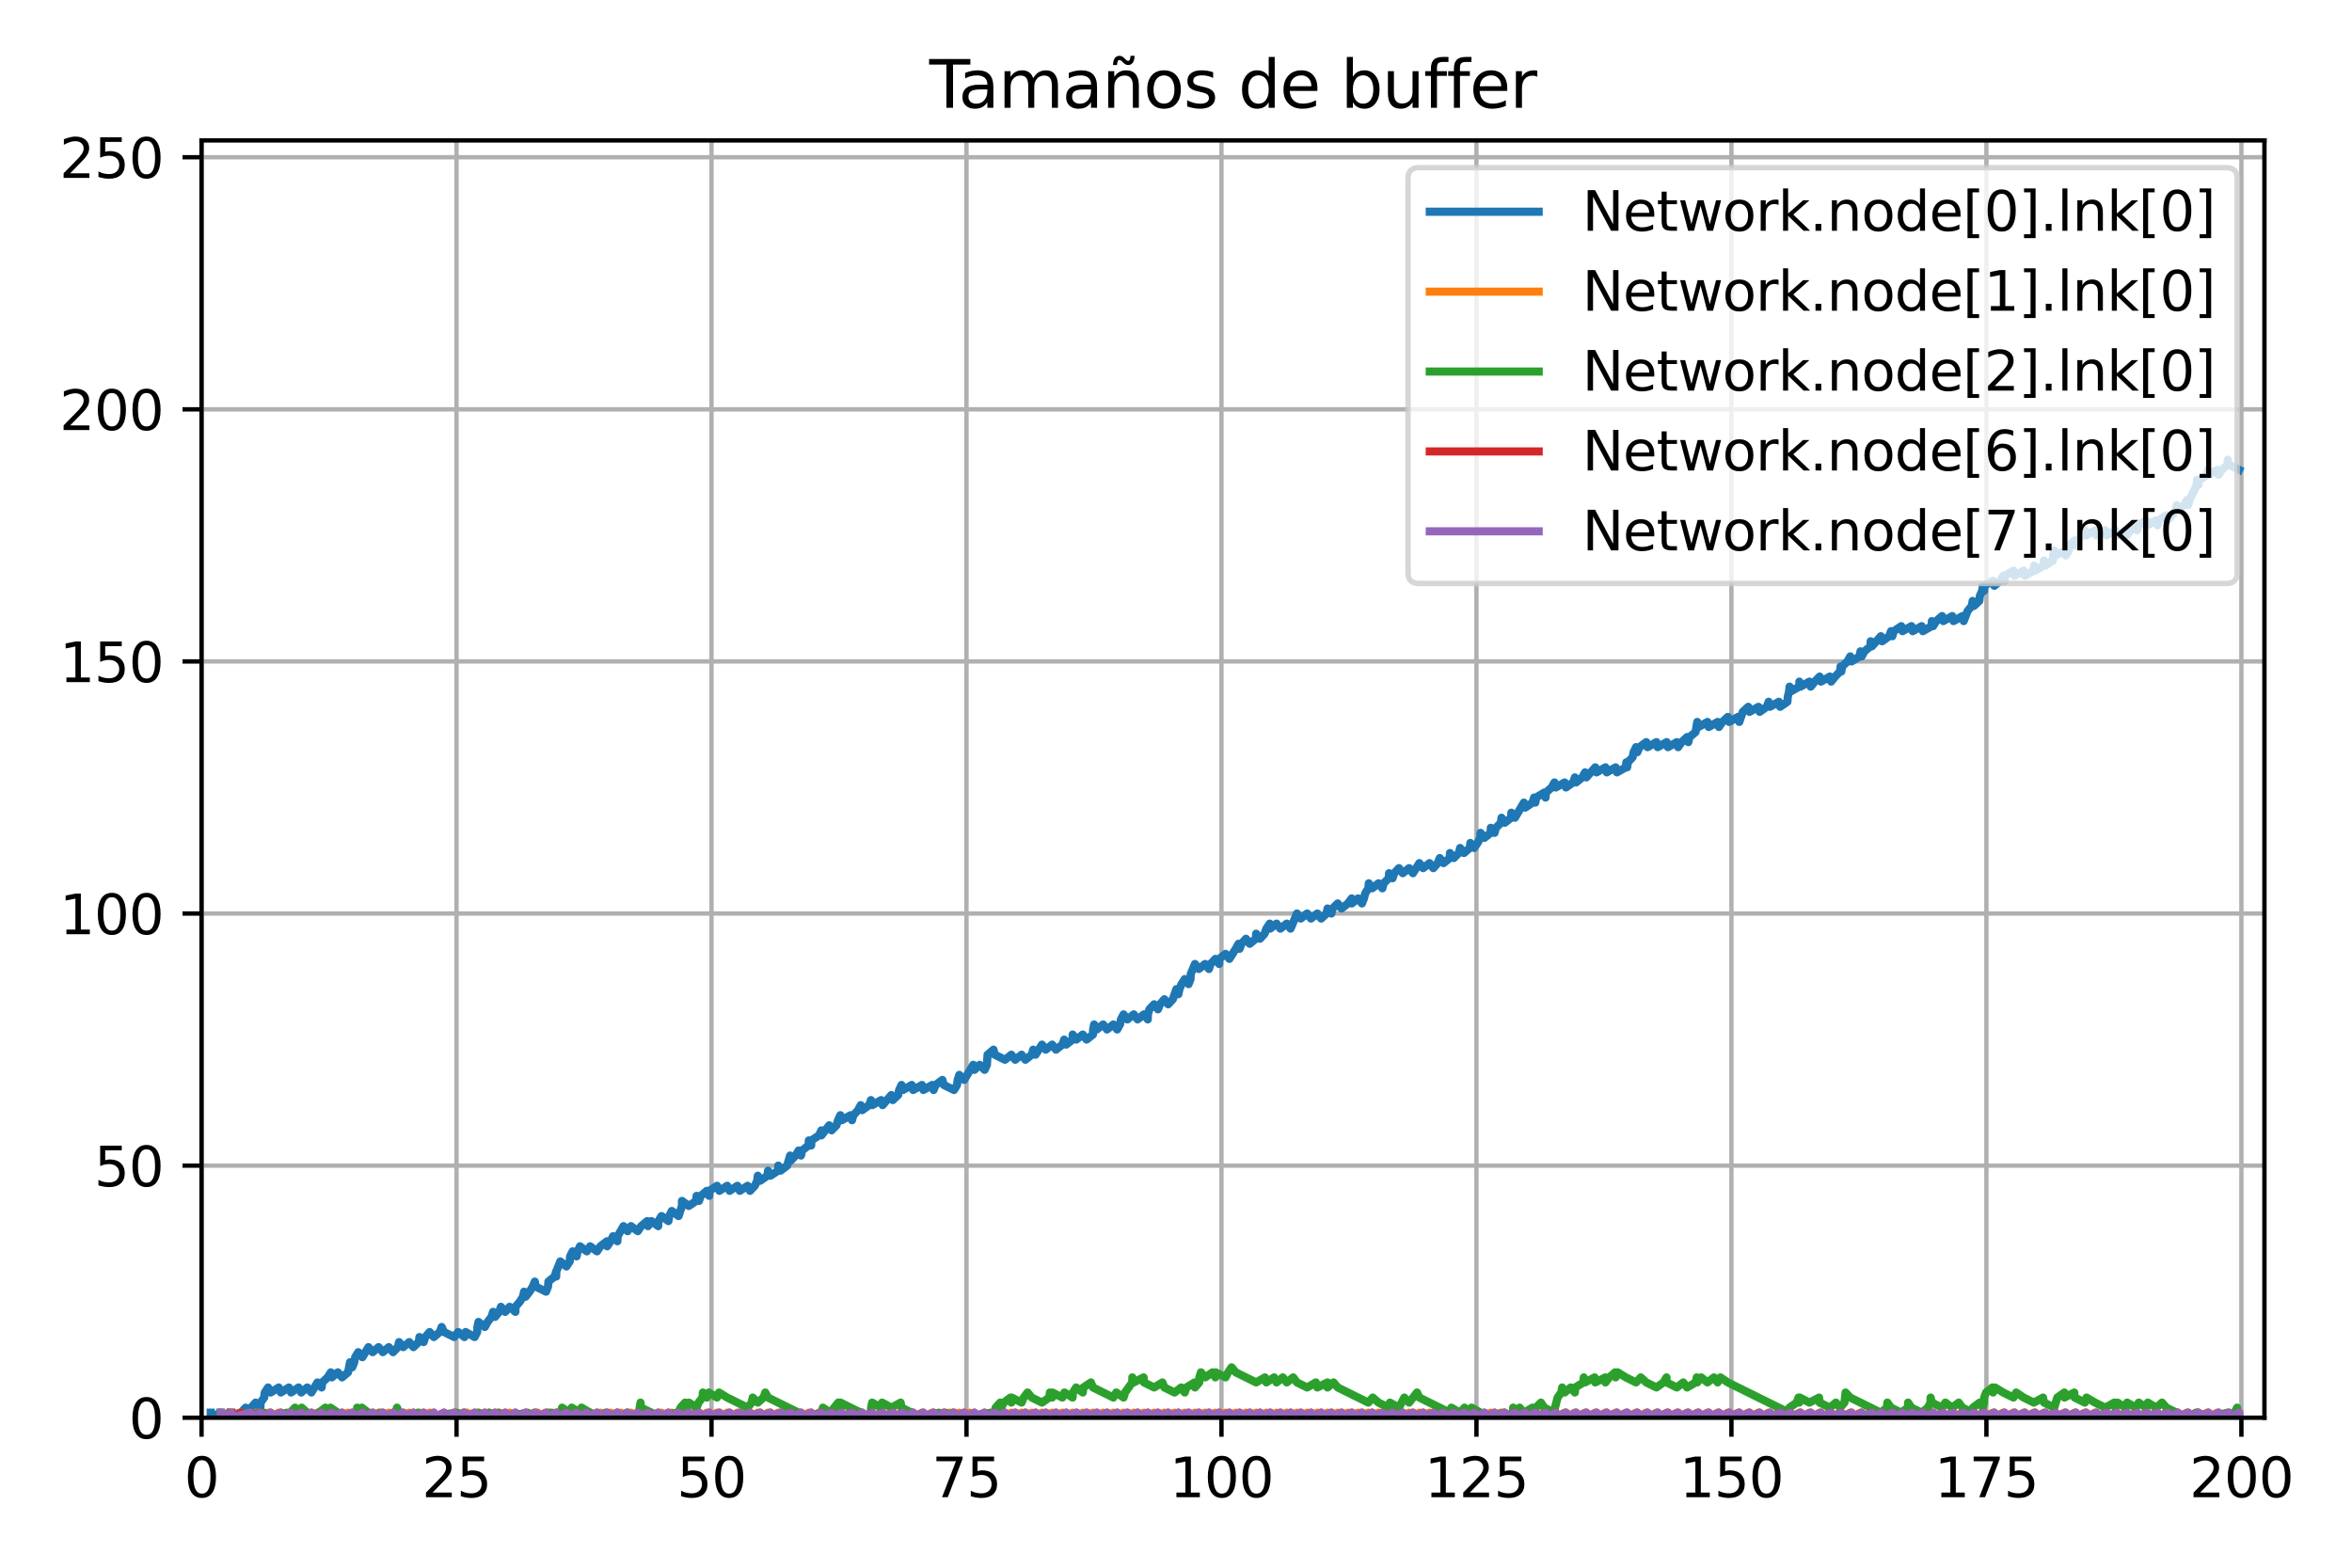 <?xml version="1.0" encoding="utf-8" standalone="no"?>
<!DOCTYPE svg PUBLIC "-//W3C//DTD SVG 1.1//EN"
  "http://www.w3.org/Graphics/SVG/1.1/DTD/svg11.dtd">
<svg xmlns:xlink="http://www.w3.org/1999/xlink" width="432pt" height="288pt" viewBox="0 0 432 288" xmlns="http://www.w3.org/2000/svg" version="1.1">
 <defs>
  <style type="text/css">*{stroke-linejoin: round; stroke-linecap: butt}</style>
 </defs>
 <g id="figure_1">
  <g id="patch_1">
   <path d="M 0 288 
L 432 288 
L 432 0 
L 0 0 
z
" style="fill: #ffffff"/>
  </g>
  <g id="axes_1">
   <g id="patch_2">
    <path d="M 37.019 260.45 
L 415.918 260.45 
L 415.918 25.8 
L 37.019 25.8 
z
" style="fill: #ffffff"/>
   </g>
   <g id="matplotlib.axis_1">
    <g id="xtick_1">
     <g id="line2d_1">
      <path d="M 37.019 260.45 
L 37.019 25.8 
" clip-path="url(#ped8c8f7a65)" style="fill: none; stroke: #b0b0b0; stroke-width: 0.8; stroke-linecap: square"/>
     </g>
     <g id="line2d_2">
      <defs>
       <path id="m689874a124" d="M 0 0 
L 0 3.5 
" style="stroke: #000000; stroke-width: 0.8"/>
      </defs>
      <g>
       <use xlink:href="#m689874a124" x="37.019" y="260.45" style="stroke: #000000; stroke-width: 0.8"/>
      </g>
     </g>
     <g id="text_1">
      <!-- 0 -->
      <g transform="translate(33.837 275.048)scale(0.1 -0.1)">
       <defs>
        <path id="DejaVuSans-30" d="M 2034 4250 
Q 1547 4250 1301 3770 
Q 1056 3291 1056 2328 
Q 1056 1369 1301 889 
Q 1547 409 2034 409 
Q 2525 409 2770 889 
Q 3016 1369 3016 2328 
Q 3016 3291 2770 3770 
Q 2525 4250 2034 4250 
z
M 2034 4750 
Q 2819 4750 3233 4129 
Q 3647 3509 3647 2328 
Q 3647 1150 3233 529 
Q 2819 -91 2034 -91 
Q 1250 -91 836 529 
Q 422 1150 422 2328 
Q 422 3509 836 4129 
Q 1250 4750 2034 4750 
z
" transform="scale(0.016)"/>
       </defs>
       <use xlink:href="#DejaVuSans-30"/>
      </g>
     </g>
    </g>
    <g id="xtick_2">
     <g id="line2d_3">
      <path d="M 83.852 260.45 
L 83.852 25.8 
" clip-path="url(#ped8c8f7a65)" style="fill: none; stroke: #b0b0b0; stroke-width: 0.8; stroke-linecap: square"/>
     </g>
     <g id="line2d_4">
      <g>
       <use xlink:href="#m689874a124" x="83.852" y="260.45" style="stroke: #000000; stroke-width: 0.8"/>
      </g>
     </g>
     <g id="text_2">
      <!-- 25 -->
      <g transform="translate(77.49 275.048)scale(0.1 -0.1)">
       <defs>
        <path id="DejaVuSans-32" d="M 1228 531 
L 3431 531 
L 3431 0 
L 469 0 
L 469 531 
Q 828 903 1448 1529 
Q 2069 2156 2228 2338 
Q 2531 2678 2651 2914 
Q 2772 3150 2772 3378 
Q 2772 3750 2511 3984 
Q 2250 4219 1831 4219 
Q 1534 4219 1204 4116 
Q 875 4013 500 3803 
L 500 4441 
Q 881 4594 1212 4672 
Q 1544 4750 1819 4750 
Q 2544 4750 2975 4387 
Q 3406 4025 3406 3419 
Q 3406 3131 3298 2873 
Q 3191 2616 2906 2266 
Q 2828 2175 2409 1742 
Q 1991 1309 1228 531 
z
" transform="scale(0.016)"/>
        <path id="DejaVuSans-35" d="M 691 4666 
L 3169 4666 
L 3169 4134 
L 1269 4134 
L 1269 2991 
Q 1406 3038 1543 3061 
Q 1681 3084 1819 3084 
Q 2600 3084 3056 2656 
Q 3513 2228 3513 1497 
Q 3513 744 3044 326 
Q 2575 -91 1722 -91 
Q 1428 -91 1123 -41 
Q 819 9 494 109 
L 494 744 
Q 775 591 1075 516 
Q 1375 441 1709 441 
Q 2250 441 2565 725 
Q 2881 1009 2881 1497 
Q 2881 1984 2565 2268 
Q 2250 2553 1709 2553 
Q 1456 2553 1204 2497 
Q 953 2441 691 2322 
L 691 4666 
z
" transform="scale(0.016)"/>
       </defs>
       <use xlink:href="#DejaVuSans-32"/>
       <use xlink:href="#DejaVuSans-35" x="63.623"/>
      </g>
     </g>
    </g>
    <g id="xtick_3">
     <g id="line2d_5">
      <path d="M 130.685 260.45 
L 130.685 25.8 
" clip-path="url(#ped8c8f7a65)" style="fill: none; stroke: #b0b0b0; stroke-width: 0.8; stroke-linecap: square"/>
     </g>
     <g id="line2d_6">
      <g>
       <use xlink:href="#m689874a124" x="130.685" y="260.45" style="stroke: #000000; stroke-width: 0.8"/>
      </g>
     </g>
     <g id="text_3">
      <!-- 50 -->
      <g transform="translate(124.323 275.048)scale(0.1 -0.1)">
       <use xlink:href="#DejaVuSans-35"/>
       <use xlink:href="#DejaVuSans-30" x="63.623"/>
      </g>
     </g>
    </g>
    <g id="xtick_4">
     <g id="line2d_7">
      <path d="M 177.519 260.45 
L 177.519 25.8 
" clip-path="url(#ped8c8f7a65)" style="fill: none; stroke: #b0b0b0; stroke-width: 0.8; stroke-linecap: square"/>
     </g>
     <g id="line2d_8">
      <g>
       <use xlink:href="#m689874a124" x="177.519" y="260.45" style="stroke: #000000; stroke-width: 0.8"/>
      </g>
     </g>
     <g id="text_4">
      <!-- 75 -->
      <g transform="translate(171.156 275.048)scale(0.1 -0.1)">
       <defs>
        <path id="DejaVuSans-37" d="M 525 4666 
L 3525 4666 
L 3525 4397 
L 1831 0 
L 1172 0 
L 2766 4134 
L 525 4134 
L 525 4666 
z
" transform="scale(0.016)"/>
       </defs>
       <use xlink:href="#DejaVuSans-37"/>
       <use xlink:href="#DejaVuSans-35" x="63.623"/>
      </g>
     </g>
    </g>
    <g id="xtick_5">
     <g id="line2d_9">
      <path d="M 224.352 260.45 
L 224.352 25.8 
" clip-path="url(#ped8c8f7a65)" style="fill: none; stroke: #b0b0b0; stroke-width: 0.8; stroke-linecap: square"/>
     </g>
     <g id="line2d_10">
      <g>
       <use xlink:href="#m689874a124" x="224.352" y="260.45" style="stroke: #000000; stroke-width: 0.8"/>
      </g>
     </g>
     <g id="text_5">
      <!-- 100 -->
      <g transform="translate(214.808 275.048)scale(0.1 -0.1)">
       <defs>
        <path id="DejaVuSans-31" d="M 794 531 
L 1825 531 
L 1825 4091 
L 703 3866 
L 703 4441 
L 1819 4666 
L 2450 4666 
L 2450 531 
L 3481 531 
L 3481 0 
L 794 0 
L 794 531 
z
" transform="scale(0.016)"/>
       </defs>
       <use xlink:href="#DejaVuSans-31"/>
       <use xlink:href="#DejaVuSans-30" x="63.623"/>
       <use xlink:href="#DejaVuSans-30" x="127.246"/>
      </g>
     </g>
    </g>
    <g id="xtick_6">
     <g id="line2d_11">
      <path d="M 271.185 260.45 
L 271.185 25.8 
" clip-path="url(#ped8c8f7a65)" style="fill: none; stroke: #b0b0b0; stroke-width: 0.8; stroke-linecap: square"/>
     </g>
     <g id="line2d_12">
      <g>
       <use xlink:href="#m689874a124" x="271.185" y="260.45" style="stroke: #000000; stroke-width: 0.8"/>
      </g>
     </g>
     <g id="text_6">
      <!-- 125 -->
      <g transform="translate(261.642 275.048)scale(0.1 -0.1)">
       <use xlink:href="#DejaVuSans-31"/>
       <use xlink:href="#DejaVuSans-32" x="63.623"/>
       <use xlink:href="#DejaVuSans-35" x="127.246"/>
      </g>
     </g>
    </g>
    <g id="xtick_7">
     <g id="line2d_13">
      <path d="M 318.019 260.45 
L 318.019 25.8 
" clip-path="url(#ped8c8f7a65)" style="fill: none; stroke: #b0b0b0; stroke-width: 0.8; stroke-linecap: square"/>
     </g>
     <g id="line2d_14">
      <g>
       <use xlink:href="#m689874a124" x="318.019" y="260.45" style="stroke: #000000; stroke-width: 0.8"/>
      </g>
     </g>
     <g id="text_7">
      <!-- 150 -->
      <g transform="translate(308.475 275.048)scale(0.1 -0.1)">
       <use xlink:href="#DejaVuSans-31"/>
       <use xlink:href="#DejaVuSans-35" x="63.623"/>
       <use xlink:href="#DejaVuSans-30" x="127.246"/>
      </g>
     </g>
    </g>
    <g id="xtick_8">
     <g id="line2d_15">
      <path d="M 364.852 260.45 
L 364.852 25.8 
" clip-path="url(#ped8c8f7a65)" style="fill: none; stroke: #b0b0b0; stroke-width: 0.8; stroke-linecap: square"/>
     </g>
     <g id="line2d_16">
      <g>
       <use xlink:href="#m689874a124" x="364.852" y="260.45" style="stroke: #000000; stroke-width: 0.8"/>
      </g>
     </g>
     <g id="text_8">
      <!-- 175 -->
      <g transform="translate(355.308 275.048)scale(0.1 -0.1)">
       <use xlink:href="#DejaVuSans-31"/>
       <use xlink:href="#DejaVuSans-37" x="63.623"/>
       <use xlink:href="#DejaVuSans-35" x="127.246"/>
      </g>
     </g>
    </g>
    <g id="xtick_9">
     <g id="line2d_17">
      <path d="M 411.685 260.45 
L 411.685 25.8 
" clip-path="url(#ped8c8f7a65)" style="fill: none; stroke: #b0b0b0; stroke-width: 0.8; stroke-linecap: square"/>
     </g>
     <g id="line2d_18">
      <g>
       <use xlink:href="#m689874a124" x="411.685" y="260.45" style="stroke: #000000; stroke-width: 0.8"/>
      </g>
     </g>
     <g id="text_9">
      <!-- 200 -->
      <g transform="translate(402.142 275.048)scale(0.1 -0.1)">
       <use xlink:href="#DejaVuSans-32"/>
       <use xlink:href="#DejaVuSans-30" x="63.623"/>
       <use xlink:href="#DejaVuSans-30" x="127.246"/>
      </g>
     </g>
    </g>
   </g>
   <g id="matplotlib.axis_2">
    <g id="ytick_1">
     <g id="line2d_19">
      <path d="M 37.019 260.45 
L 415.918 260.45 
" clip-path="url(#ped8c8f7a65)" style="fill: none; stroke: #b0b0b0; stroke-width: 0.8; stroke-linecap: square"/>
     </g>
     <g id="line2d_20">
      <defs>
       <path id="mfb1719a733" d="M 0 0 
L -3.5 0 
" style="stroke: #000000; stroke-width: 0.8"/>
      </defs>
      <g>
       <use xlink:href="#mfb1719a733" x="37.019" y="260.45" style="stroke: #000000; stroke-width: 0.8"/>
      </g>
     </g>
     <g id="text_10">
      <!-- 0 -->
      <g transform="translate(23.656 264.249)scale(0.1 -0.1)">
       <use xlink:href="#DejaVuSans-30"/>
      </g>
     </g>
    </g>
    <g id="ytick_2">
     <g id="line2d_21">
      <path d="M 37.019 214.137 
L 415.918 214.137 
" clip-path="url(#ped8c8f7a65)" style="fill: none; stroke: #b0b0b0; stroke-width: 0.8; stroke-linecap: square"/>
     </g>
     <g id="line2d_22">
      <g>
       <use xlink:href="#mfb1719a733" x="37.019" y="214.137" style="stroke: #000000; stroke-width: 0.8"/>
      </g>
     </g>
     <g id="text_11">
      <!-- 50 -->
      <g transform="translate(17.294 217.937)scale(0.1 -0.1)">
       <use xlink:href="#DejaVuSans-35"/>
       <use xlink:href="#DejaVuSans-30" x="63.623"/>
      </g>
     </g>
    </g>
    <g id="ytick_3">
     <g id="line2d_23">
      <path d="M 37.019 167.825 
L 415.918 167.825 
" clip-path="url(#ped8c8f7a65)" style="fill: none; stroke: #b0b0b0; stroke-width: 0.8; stroke-linecap: square"/>
     </g>
     <g id="line2d_24">
      <g>
       <use xlink:href="#mfb1719a733" x="37.019" y="167.825" style="stroke: #000000; stroke-width: 0.8"/>
      </g>
     </g>
     <g id="text_12">
      <!-- 100 -->
      <g transform="translate(10.931 171.624)scale(0.1 -0.1)">
       <use xlink:href="#DejaVuSans-31"/>
       <use xlink:href="#DejaVuSans-30" x="63.623"/>
       <use xlink:href="#DejaVuSans-30" x="127.246"/>
      </g>
     </g>
    </g>
    <g id="ytick_4">
     <g id="line2d_25">
      <path d="M 37.019 121.513 
L 415.918 121.513 
" clip-path="url(#ped8c8f7a65)" style="fill: none; stroke: #b0b0b0; stroke-width: 0.8; stroke-linecap: square"/>
     </g>
     <g id="line2d_26">
      <g>
       <use xlink:href="#mfb1719a733" x="37.019" y="121.513" style="stroke: #000000; stroke-width: 0.8"/>
      </g>
     </g>
     <g id="text_13">
      <!-- 150 -->
      <g transform="translate(10.931 125.312)scale(0.1 -0.1)">
       <use xlink:href="#DejaVuSans-31"/>
       <use xlink:href="#DejaVuSans-35" x="63.623"/>
       <use xlink:href="#DejaVuSans-30" x="127.246"/>
      </g>
     </g>
    </g>
    <g id="ytick_5">
     <g id="line2d_27">
      <path d="M 37.019 75.2 
L 415.918 75.2 
" clip-path="url(#ped8c8f7a65)" style="fill: none; stroke: #b0b0b0; stroke-width: 0.8; stroke-linecap: square"/>
     </g>
     <g id="line2d_28">
      <g>
       <use xlink:href="#mfb1719a733" x="37.019" y="75.2" style="stroke: #000000; stroke-width: 0.8"/>
      </g>
     </g>
     <g id="text_14">
      <!-- 200 -->
      <g transform="translate(10.931 78.999)scale(0.1 -0.1)">
       <use xlink:href="#DejaVuSans-32"/>
       <use xlink:href="#DejaVuSans-30" x="63.623"/>
       <use xlink:href="#DejaVuSans-30" x="127.246"/>
      </g>
     </g>
    </g>
    <g id="ytick_6">
     <g id="line2d_29">
      <path d="M 37.019 28.887 
L 415.918 28.887 
" clip-path="url(#ped8c8f7a65)" style="fill: none; stroke: #b0b0b0; stroke-width: 0.8; stroke-linecap: square"/>
     </g>
     <g id="line2d_30">
      <g>
       <use xlink:href="#mfb1719a733" x="37.019" y="28.887" style="stroke: #000000; stroke-width: 0.8"/>
      </g>
     </g>
     <g id="text_15">
      <!-- 250 -->
      <g transform="translate(10.931 32.687)scale(0.1 -0.1)">
       <use xlink:href="#DejaVuSans-32"/>
       <use xlink:href="#DejaVuSans-35" x="63.623"/>
       <use xlink:href="#DejaVuSans-30" x="127.246"/>
      </g>
     </g>
    </g>
   </g>
   <g id="line2d_31">
    <path d="M 38.702 259.524 
L 38.702 260.45 
L 40.432 259.524 
L 40.575 260.45 
L 44.087 259.524 
L 44.087 260.45 
L 44.249 259.524 
L 45.12 258.598 
L 45.961 259.524 
L 46.123 258.598 
L 46.95 257.671 
L 47.834 258.598 
L 47.859 257.671 
L 48.52 256.745 
L 48.63 255.819 
L 49.244 254.893 
L 49.707 255.819 
L 51.189 254.893 
L 51.581 255.819 
L 53.062 254.893 
L 53.454 255.819 
L 54.84 254.893 
L 55.327 255.819 
L 56.432 254.893 
L 57.201 255.819 
L 58.306 253.966 
L 59.074 254.893 
L 59.189 253.966 
L 60.179 253.04 
L 60.761 252.114 
L 60.947 253.04 
L 62.052 252.114 
L 62.821 253.04 
L 63.926 252.114 
L 64.287 250.261 
L 64.694 251.188 
L 65.058 250.261 
L 65.229 249.335 
L 65.799 248.409 
L 66.567 249.335 
L 67.672 247.482 
L 68.441 248.409 
L 69.546 247.482 
L 70.314 248.409 
L 71.419 247.482 
L 72.187 248.409 
L 73.087 247.482 
L 73.292 246.556 
L 74.061 247.482 
L 75.166 246.556 
L 75.934 247.482 
L 76.91 246.556 
L 77.039 245.63 
L 77.807 246.556 
L 78.112 245.63 
L 78.912 244.704 
L 79.681 245.63 
L 80.786 244.704 
L 81.12 243.778 
L 81.554 244.704 
L 83.427 245.63 
L 84.143 244.704 
L 85.301 245.63 
L 85.52 244.704 
L 87.174 245.63 
L 87.648 244.704 
L 87.688 243.778 
L 87.884 242.851 
L 89.047 243.778 
L 89.561 242.851 
L 90.273 241.925 
L 90.563 240.999 
L 90.921 241.925 
L 91.688 240.999 
L 92.007 240.072 
L 92.794 240.999 
L 93.602 240.072 
L 94.667 240.999 
L 94.669 240.072 
L 95.475 239.146 
L 96.052 238.22 
L 96.261 237.294 
L 96.541 238.22 
L 97.265 237.294 
L 97.84 236.368 
L 98.226 235.441 
L 98.414 236.368 
L 100.287 237.294 
L 100.658 236.368 
L 100.728 235.441 
L 101.869 234.515 
L 102.141 233.589 
L 102.161 234.515 
L 102.177 233.589 
L 102.911 231.736 
L 104.034 232.662 
L 104.648 231.736 
L 104.711 230.81 
L 105.183 229.884 
L 105.907 230.81 
L 106.098 229.884 
L 106.521 228.958 
L 107.781 229.884 
L 108.395 228.958 
L 109.654 229.884 
L 110.268 228.958 
L 111.489 228.031 
L 111.527 228.958 
L 112.141 228.031 
L 112.609 227.105 
L 113.401 228.031 
L 113.443 227.105 
L 114.52 225.252 
L 115.274 226.179 
L 115.888 225.252 
L 117.147 226.179 
L 117.761 225.252 
L 118.878 224.326 
L 119.021 225.252 
L 119.635 224.326 
L 120.894 225.252 
L 120.936 224.326 
L 121.508 223.4 
L 122.767 224.326 
L 122.92 223.4 
L 123.381 222.474 
L 124.641 223.4 
L 125.255 221.548 
L 125.259 220.621 
L 126.514 221.548 
L 127.861 220.621 
L 127.952 219.695 
L 128.387 220.621 
L 128.708 219.695 
L 129.825 218.769 
L 130.261 219.695 
L 130.29 218.769 
L 131.698 217.843 
L 132.134 218.769 
L 133.572 217.843 
L 134.007 218.769 
L 135.445 217.843 
L 135.881 218.769 
L 137.318 217.843 
L 137.754 218.769 
L 138.635 217.843 
L 139.074 216.916 
L 139.192 215.99 
L 139.627 216.916 
L 140.962 215.99 
L 141.065 215.064 
L 141.501 215.99 
L 142.938 215.064 
L 142.945 214.137 
L 143.374 215.064 
L 144.579 214.137 
L 145.126 212.285 
L 145.247 213.211 
L 146.128 212.285 
L 146.685 211.359 
L 147.121 212.285 
L 147.305 211.359 
L 148.511 210.433 
L 148.558 209.506 
L 148.994 210.433 
L 149.036 209.506 
L 150.432 208.58 
L 150.866 207.654 
L 150.867 208.58 
L 152.305 206.727 
L 152.741 207.654 
L 153.639 206.727 
L 153.918 205.801 
L 154.351 204.875 
L 154.614 205.801 
L 156.224 204.875 
L 156.487 205.801 
L 156.74 204.875 
L 157.602 203.949 
L 158.097 203.023 
L 158.361 203.949 
L 159.637 203.023 
L 159.971 202.096 
L 160.234 203.023 
L 161.844 202.096 
L 162.107 203.023 
L 163.717 201.17 
L 163.981 202.096 
L 164.958 201.17 
L 165.147 200.244 
L 165.591 199.317 
L 165.854 200.244 
L 167.464 199.317 
L 167.727 200.244 
L 169.337 199.317 
L 169.601 200.244 
L 171.211 199.317 
L 171.474 200.244 
L 171.841 199.317 
L 173.084 198.391 
L 173.347 199.317 
L 175.221 200.244 
L 175.785 199.317 
L 175.893 198.391 
L 176.195 197.465 
L 177.094 198.391 
L 178.756 195.613 
L 178.967 196.539 
L 179.942 195.613 
L 180.841 196.539 
L 181.274 195.613 
L 181.387 193.76 
L 182.479 192.834 
L 182.714 193.76 
L 184.587 194.686 
L 185.762 193.76 
L 186.461 194.686 
L 187.635 193.76 
L 188.334 194.686 
L 189.508 193.76 
L 189.769 192.834 
L 190.207 193.76 
L 191.382 191.907 
L 192.081 192.834 
L 193.255 191.907 
L 193.954 192.834 
L 195.128 191.907 
L 195.462 190.981 
L 195.827 191.907 
L 197.002 190.981 
L 197.022 190.055 
L 197.701 190.981 
L 198.875 190.055 
L 199.574 190.981 
L 200.748 190.055 
L 200.775 189.129 
L 200.959 188.202 
L 201.447 189.129 
L 202.622 188.202 
L 203.321 189.129 
L 204.495 188.202 
L 205.194 189.129 
L 205.718 188.202 
L 205.881 187.276 
L 206.368 186.35 
L 207.067 187.276 
L 208.242 186.35 
L 208.941 187.276 
L 210.115 186.35 
L 210.814 187.276 
L 210.844 186.35 
L 211.109 185.424 
L 211.988 184.498 
L 212.687 185.424 
L 213.06 184.498 
L 213.862 183.571 
L 214.561 184.498 
L 215.42 183.571 
L 216.06 181.719 
L 216.434 182.645 
L 216.637 181.719 
L 217.016 180.792 
L 217.608 179.866 
L 218.307 180.792 
L 218.67 179.866 
L 218.708 178.94 
L 219.482 177.088 
L 220.181 178.014 
L 221.355 177.088 
L 222.054 178.014 
L 222.354 177.088 
L 223.228 176.161 
L 223.927 177.088 
L 223.933 176.161 
L 225.102 175.235 
L 225.801 176.161 
L 226.975 174.309 
L 227.486 173.382 
L 227.674 174.309 
L 228.022 173.382 
L 228.848 172.456 
L 229.547 173.382 
L 230.665 172.456 
L 230.722 171.53 
L 231.421 172.456 
L 232.273 171.53 
L 232.595 170.604 
L 233.218 169.678 
L 233.294 170.604 
L 234.468 169.678 
L 235.167 170.604 
L 236.342 169.678 
L 237.041 170.604 
L 238.215 167.825 
L 238.914 168.751 
L 240.088 167.825 
L 240.787 168.751 
L 241.962 167.825 
L 242.661 168.751 
L 243.65 167.825 
L 243.835 166.899 
L 244.534 167.825 
L 244.76 166.899 
L 245.708 165.972 
L 246.407 166.899 
L 247.582 165.972 
L 248.269 165.046 
L 248.281 165.972 
L 249.455 165.046 
L 250.154 165.972 
L 250.522 165.046 
L 250.753 164.12 
L 251.328 163.194 
L 251.414 162.268 
L 252.027 163.194 
L 253.202 162.268 
L 253.901 163.194 
L 254.143 162.268 
L 255.075 161.341 
L 255.138 160.415 
L 255.774 161.341 
L 256.084 160.415 
L 256.948 159.489 
L 257.647 160.415 
L 258.822 159.489 
L 259.521 160.415 
L 260.695 158.562 
L 261.394 159.489 
L 262.568 158.562 
L 263.267 159.489 
L 264.072 158.562 
L 264.442 157.636 
L 265.141 158.562 
L 266.282 157.636 
L 266.315 156.71 
L 267.014 157.636 
L 267.945 156.71 
L 268.188 155.784 
L 268.887 156.71 
L 269.964 155.784 
L 270.062 154.857 
L 270.761 155.784 
L 271.391 154.857 
L 271.882 153.931 
L 271.935 153.005 
L 272.634 153.931 
L 273.808 153.005 
L 273.817 152.079 
L 274.507 153.005 
L 274.758 152.079 
L 275.682 151.153 
L 275.791 150.226 
L 276.381 151.153 
L 277.555 150.226 
L 277.598 149.3 
L 278.254 150.226 
L 279.895 147.447 
L 280.127 148.374 
L 281.499 147.447 
L 281.768 146.521 
L 282.001 147.447 
L 282.14 146.521 
L 283.642 145.595 
L 283.874 146.521 
L 283.943 145.595 
L 284.992 144.669 
L 285.515 143.743 
L 285.747 144.669 
L 287.388 143.743 
L 287.621 144.669 
L 288.94 143.743 
L 289.262 142.816 
L 289.494 143.743 
L 290.614 142.816 
L 291.135 141.89 
L 291.367 142.816 
L 293.008 140.964 
L 293.241 141.89 
L 294.882 140.964 
L 295.114 141.89 
L 296.755 140.964 
L 296.987 141.89 
L 298.628 140.964 
L 298.72 140.037 
L 298.861 140.964 
L 299.005 140.037 
L 299.863 139.111 
L 300.055 138.185 
L 300.502 137.259 
L 300.734 138.185 
L 301.127 137.259 
L 302.375 136.333 
L 302.607 137.259 
L 304.248 136.333 
L 304.481 137.259 
L 306.122 136.333 
L 306.354 137.259 
L 307.995 136.333 
L 308.227 137.259 
L 308.879 136.333 
L 309.868 135.406 
L 310.101 136.333 
L 310.321 135.406 
L 311.434 134.48 
L 311.742 132.627 
L 311.974 133.554 
L 313.615 132.627 
L 313.847 133.554 
L 315.488 132.627 
L 315.721 133.554 
L 316.352 132.627 
L 317.362 131.701 
L 317.594 132.627 
L 319.235 131.701 
L 319.467 132.627 
L 320.101 130.775 
L 321.108 129.849 
L 321.341 130.775 
L 322.982 129.849 
L 323.214 130.775 
L 324.504 129.849 
L 324.855 128.923 
L 325.087 129.849 
L 326.728 128.923 
L 326.961 129.849 
L 328.299 128.923 
L 328.371 127.996 
L 328.602 127.07 
L 328.703 126.144 
L 328.834 127.07 
L 330.475 126.144 
L 330.494 125.218 
L 330.707 126.144 
L 332.348 125.218 
L 332.581 126.144 
L 333.322 125.218 
L 334.222 124.291 
L 334.454 125.218 
L 336.095 124.291 
L 336.327 125.218 
L 337.073 124.291 
L 337.968 123.365 
L 338.066 122.439 
L 338.201 123.365 
L 338.348 122.439 
L 339.328 121.513 
L 339.842 120.586 
L 340.074 121.513 
L 341.567 120.586 
L 341.715 119.66 
L 341.947 120.586 
L 342.442 119.66 
L 343.574 118.734 
L 343.588 117.808 
L 343.821 118.734 
L 345.462 116.881 
L 345.694 117.808 
L 346.994 116.881 
L 347.335 115.955 
L 347.567 116.881 
L 347.846 115.955 
L 349.208 115.029 
L 349.441 115.955 
L 351.082 115.029 
L 351.314 115.955 
L 352.955 115.029 
L 353.187 115.955 
L 354.796 115.029 
L 354.828 114.103 
L 355.061 115.029 
L 355.632 114.103 
L 356.702 113.176 
L 356.934 114.103 
L 358.575 113.176 
L 358.807 114.103 
L 360.448 113.176 
L 360.681 114.103 
L 361.388 112.25 
L 362.165 111.324 
L 362.322 110.397 
L 362.554 111.324 
L 363.544 110.397 
L 363.649 109.471 
L 364.067 108.545 
L 364.195 107.619 
L 364.427 108.545 
L 364.437 107.619 
L 366.068 106.692 
L 366.301 107.619 
L 367.394 106.692 
L 367.942 105.766 
L 368.174 106.692 
L 368.188 105.766 
L 369.815 104.84 
L 370.047 105.766 
L 371.688 104.84 
L 371.921 105.766 
L 373.562 104.84 
L 373.592 103.914 
L 373.794 104.84 
L 375.347 103.914 
L 375.435 102.987 
L 375.667 103.914 
L 377.048 102.987 
L 377.109 102.061 
L 377.308 101.135 
L 377.541 102.061 
L 379.182 101.135 
L 379.414 102.061 
L 379.976 101.135 
L 380.073 100.209 
L 381.055 99.282 
L 381.287 100.209 
L 382.195 98.356 
L 382.928 97.43 
L 383.161 98.356 
L 384.802 97.43 
L 385.034 98.356 
L 386.675 97.43 
L 386.907 98.356 
L 388.548 97.43 
L 388.781 98.356 
L 390.422 97.43 
L 390.654 98.356 
L 391.335 97.43 
L 392.295 96.504 
L 392.527 97.43 
L 392.772 96.504 
L 394.168 95.578 
L 394.401 96.504 
L 396.042 95.578 
L 396.274 96.504 
L 396.514 95.578 
L 397.915 94.651 
L 398.147 95.578 
L 399.668 93.725 
L 399.788 92.799 
L 400.021 93.725 
L 401.181 92.799 
L 401.662 91.873 
L 401.894 92.799 
L 402.133 91.873 
L 403.492 89.094 
L 403.535 88.168 
L 403.767 89.094 
L 403.955 88.168 
L 405.408 87.241 
L 405.534 86.315 
L 405.641 87.241 
L 407.282 86.315 
L 407.514 87.241 
L 408.054 86.315 
L 409.155 85.389 
L 409.182 84.463 
L 409.387 85.389 
L 411.261 86.315 
L 411.261 86.315 
" clip-path="url(#ped8c8f7a65)" style="fill: none; stroke: #1f77b4; stroke-width: 1.5; stroke-linecap: square"/>
   </g>
   <g id="line2d_32">
    <path d="M 42.376 259.524 
L 42.376 260.45 
L 44.249 259.524 
L 44.249 260.45 
L 47.371 259.524 
L 47.371 260.45 
L 49.315 259.524 
L 49.315 260.45 
L 51.189 259.524 
L 51.189 260.45 
L 54.559 259.524 
L 54.559 260.45 
L 56.432 259.524 
L 56.432 260.45 
L 58.306 259.524 
L 58.306 260.45 
L 60.179 259.524 
L 60.179 260.45 
L 62.052 259.524 
L 62.052 260.45 
L 63.926 259.524 
L 63.926 260.45 
L 65.799 259.524 
L 65.799 260.45 
L 67.672 259.524 
L 67.672 260.45 
L 69.546 259.524 
L 69.546 260.45 
L 71.419 259.524 
L 71.419 260.45 
L 73.292 259.524 
L 73.292 260.45 
L 75.166 259.524 
L 75.166 260.45 
L 77.039 259.524 
L 77.039 260.45 
L 78.912 259.524 
L 78.912 260.45 
L 85.814 259.524 
L 85.814 260.45 
L 87.688 259.524 
L 87.688 260.45 
L 89.815 259.524 
L 89.815 260.45 
L 91.728 259.524 
L 91.728 260.45 
L 93.601 259.524 
L 93.601 260.45 
L 98.785 259.524 
L 98.785 260.45 
L 100.658 259.524 
L 100.658 260.45 
L 102.775 259.524 
L 102.775 260.45 
L 104.648 259.524 
L 104.648 260.45 
L 106.521 259.524 
L 106.521 260.45 
L 108.395 259.524 
L 108.395 260.45 
L 110.268 259.524 
L 110.268 260.45 
L 112.141 259.524 
L 112.141 260.45 
L 114.015 259.524 
L 114.015 260.45 
L 115.888 259.524 
L 115.888 260.45 
L 117.761 259.524 
L 117.761 260.45 
L 119.635 259.524 
L 119.635 260.45 
L 121.508 259.524 
L 121.508 260.45 
L 123.381 259.524 
L 123.381 260.45 
L 126.078 259.524 
L 126.078 260.45 
L 127.951 259.524 
L 127.951 260.45 
L 129.825 259.524 
L 129.825 260.45 
L 131.698 259.524 
L 131.698 260.45 
L 133.571 259.524 
L 133.571 260.45 
L 135.445 259.524 
L 135.445 260.45 
L 137.318 259.524 
L 137.318 260.45 
L 139.191 259.524 
L 139.191 260.45 
L 141.065 259.524 
L 141.065 260.45 
L 142.938 259.524 
L 142.938 260.45 
L 144.811 259.524 
L 144.811 260.45 
L 146.685 259.524 
L 146.685 260.45 
L 148.558 259.524 
L 148.558 260.45 
L 150.431 259.524 
L 150.431 260.45 
L 152.477 259.524 
L 152.477 260.45 
L 154.35 259.524 
L 154.35 260.45 
L 156.224 259.524 
L 156.224 260.45 
L 158.097 259.524 
L 158.097 260.45 
L 159.97 259.524 
L 159.97 260.45 
L 161.844 259.524 
L 161.844 260.45 
L 163.717 259.524 
L 163.717 260.45 
L 165.59 259.524 
L 165.59 260.45 
L 167.464 259.524 
L 167.464 260.45 
L 169.337 259.524 
L 169.337 260.45 
L 171.21 259.524 
L 171.21 260.45 
L 174.321 259.524 
L 174.321 260.45 
L 176.195 259.524 
L 176.195 260.45 
L 178.068 259.524 
L 178.068 260.45 
L 183.888 259.524 
L 183.888 260.45 
L 185.762 259.524 
L 185.762 260.45 
L 187.635 259.524 
L 187.635 260.45 
L 189.508 259.524 
L 189.508 260.45 
L 191.382 259.524 
L 191.382 260.45 
L 193.255 259.524 
L 193.255 260.45 
L 195.128 259.524 
L 195.128 260.45 
L 197.002 259.524 
L 197.002 260.45 
L 198.875 259.524 
L 198.875 260.45 
L 200.748 259.524 
L 200.748 260.45 
L 202.622 259.524 
L 202.622 260.45 
L 204.495 259.524 
L 204.495 260.45 
L 206.368 259.524 
L 206.368 260.45 
L 208.242 259.524 
L 208.242 260.45 
L 210.115 259.524 
L 210.115 260.45 
L 211.988 259.524 
L 211.988 260.45 
L 213.862 259.524 
L 213.862 260.45 
L 215.735 259.524 
L 215.735 260.45 
L 217.608 259.524 
L 217.608 260.45 
L 219.482 259.524 
L 219.482 260.45 
L 221.355 259.524 
L 221.355 260.45 
L 223.228 259.524 
L 223.228 260.45 
L 225.102 259.524 
L 225.102 260.45 
L 226.975 259.524 
L 226.975 260.45 
L 228.848 259.524 
L 228.848 260.45 
L 230.722 259.524 
L 230.722 260.45 
L 232.595 259.524 
L 232.595 260.45 
L 234.468 259.524 
L 234.468 260.45 
L 236.342 259.524 
L 236.342 260.45 
L 238.215 259.524 
L 238.215 260.45 
L 240.088 259.524 
L 240.088 260.45 
L 241.962 259.524 
L 241.962 260.45 
L 243.835 259.524 
L 243.835 260.45 
L 245.708 259.524 
L 245.708 260.45 
L 247.582 259.524 
L 247.582 260.45 
L 249.455 259.524 
L 249.455 260.45 
L 251.328 259.524 
L 251.328 260.45 
L 253.202 259.524 
L 253.202 260.45 
L 255.075 259.524 
L 255.075 260.45 
L 256.948 259.524 
L 256.948 260.45 
L 258.822 259.524 
L 258.822 260.45 
L 260.695 259.524 
L 260.695 260.45 
L 262.568 259.524 
L 262.568 260.45 
L 264.442 259.524 
L 264.442 260.45 
L 266.315 259.524 
L 266.315 260.45 
L 268.188 259.524 
L 268.188 260.45 
L 270.062 259.524 
L 270.062 260.45 
L 271.935 259.524 
L 271.935 260.45 
L 273.808 259.524 
L 273.808 260.45 
L 275.682 259.524 
L 275.682 260.45 
L 278.021 259.524 
L 278.021 260.45 
L 279.895 259.524 
L 279.895 260.45 
L 281.768 259.524 
L 281.768 260.45 
L 283.641 259.524 
L 283.641 260.45 
L 285.515 259.524 
L 285.515 260.45 
L 287.388 259.524 
L 287.388 260.45 
L 289.261 259.524 
L 289.261 260.45 
L 291.135 259.524 
L 291.135 260.45 
L 293.008 259.524 
L 293.008 260.45 
L 294.881 259.524 
L 294.881 260.45 
L 296.755 259.524 
L 296.755 260.45 
L 298.628 259.524 
L 298.628 260.45 
L 300.501 259.524 
L 300.501 260.45 
L 302.375 259.524 
L 302.375 260.45 
L 304.248 259.524 
L 304.248 260.45 
L 306.121 259.524 
L 306.121 260.45 
L 307.995 259.524 
L 307.995 260.45 
L 309.868 259.524 
L 309.868 260.45 
L 311.741 259.524 
L 311.741 260.45 
L 313.615 259.524 
L 313.615 260.45 
L 315.488 259.524 
L 315.488 260.45 
L 317.361 259.524 
L 317.361 260.45 
L 319.235 259.524 
L 319.235 260.45 
L 321.108 259.524 
L 321.108 260.45 
L 322.981 259.524 
L 322.981 260.45 
L 324.855 259.524 
L 324.855 260.45 
L 326.728 259.524 
L 326.728 260.45 
L 328.601 259.524 
L 328.601 260.45 
L 330.475 259.524 
L 330.475 260.45 
L 332.348 259.524 
L 332.348 260.45 
L 334.221 259.524 
L 334.221 260.45 
L 336.095 259.524 
L 336.095 260.45 
L 337.968 259.524 
L 337.968 260.45 
L 339.841 259.524 
L 339.841 260.45 
L 341.715 259.524 
L 341.715 260.45 
L 343.588 259.524 
L 343.588 260.45 
L 345.461 259.524 
L 345.461 260.45 
L 347.335 259.524 
L 347.335 260.45 
L 349.208 259.524 
L 349.208 260.45 
L 351.081 259.524 
L 351.081 260.45 
L 352.955 259.524 
L 352.955 260.45 
L 354.828 259.524 
L 354.828 260.45 
L 356.701 259.524 
L 356.701 260.45 
L 358.575 259.524 
L 358.575 260.45 
L 360.448 259.524 
L 360.448 260.45 
L 362.321 259.524 
L 362.321 260.45 
L 364.195 259.524 
L 364.195 260.45 
L 366.068 259.524 
L 366.068 260.45 
L 367.941 259.524 
L 367.941 260.45 
L 369.815 259.524 
L 369.815 260.45 
L 371.688 259.524 
L 371.688 260.45 
L 373.561 259.524 
L 373.561 260.45 
L 375.435 259.524 
L 375.435 260.45 
L 377.308 259.524 
L 377.308 260.45 
L 379.181 259.524 
L 379.181 260.45 
L 381.055 259.524 
L 381.055 260.45 
L 382.928 259.524 
L 382.928 260.45 
L 384.801 259.524 
L 384.801 260.45 
L 386.675 259.524 
L 386.675 260.45 
L 388.548 259.524 
L 388.548 260.45 
L 390.421 259.524 
L 390.421 260.45 
L 392.295 259.524 
L 392.295 260.45 
L 394.168 259.524 
L 394.168 260.45 
L 396.041 259.524 
L 396.041 260.45 
L 397.915 259.524 
L 397.915 260.45 
L 399.788 259.524 
L 399.788 260.45 
L 401.661 259.524 
L 401.661 260.45 
L 403.535 259.524 
L 403.535 260.45 
L 405.408 259.524 
L 405.408 260.45 
L 407.281 259.524 
L 407.281 260.45 
L 411.028 259.524 
L 411.028 260.45 
L 411.028 260.45 
" clip-path="url(#ped8c8f7a65)" style="fill: none; stroke: #ff7f0e; stroke-width: 1.5; stroke-linecap: square"/>
   </g>
   <g id="line2d_33">
    <path d="M 40.502 259.524 
L 40.502 260.45 
L 41.977 259.524 
L 42.376 260.45 
L 45.497 259.524 
L 45.497 260.45 
L 47.442 259.524 
L 47.442 260.45 
L 48.52 259.524 
L 49.315 260.45 
L 52.685 259.524 
L 52.685 260.45 
L 53.282 259.524 
L 54.188 258.598 
L 54.559 259.524 
L 55.404 258.598 
L 56.432 259.524 
L 58.305 260.45 
L 58.537 259.524 
L 59.762 258.598 
L 60.179 259.524 
L 60.696 258.598 
L 62.052 259.524 
L 63.925 260.45 
L 65.564 259.524 
L 65.602 258.598 
L 65.799 259.524 
L 66.462 258.598 
L 67.672 259.524 
L 69.545 260.45 
L 69.811 259.524 
L 71.419 260.45 
L 72.632 259.524 
L 72.915 258.598 
L 73.292 259.524 
L 75.165 260.45 
L 76.737 259.524 
L 77.039 260.45 
L 83.941 259.524 
L 83.941 260.45 
L 85.1 259.524 
L 85.814 260.45 
L 87.941 259.524 
L 87.941 260.45 
L 89.855 259.524 
L 89.855 260.45 
L 91.489 259.524 
L 91.728 260.45 
L 96.911 259.524 
L 96.911 260.45 
L 98.113 259.524 
L 98.784 260.45 
L 100.901 259.524 
L 100.901 260.45 
L 101.358 259.524 
L 102.774 260.45 
L 102.933 259.524 
L 103.236 258.598 
L 104.648 259.524 
L 105.01 258.598 
L 106.521 259.524 
L 106.808 258.598 
L 108.394 259.524 
L 110.268 260.45 
L 111.171 259.524 
L 112.141 260.45 
L 113.316 259.524 
L 114.014 260.45 
L 115.095 259.524 
L 115.888 260.45 
L 117.335 259.524 
L 117.648 257.671 
L 117.761 258.598 
L 121.508 260.45 
L 124.205 259.524 
L 124.205 260.45 
L 124.998 258.598 
L 125.829 257.671 
L 126.078 258.598 
L 126.539 257.671 
L 127.951 258.598 
L 128.292 257.671 
L 129.029 256.745 
L 129.102 255.819 
L 129.825 256.745 
L 130.184 255.819 
L 131.698 256.745 
L 132.068 255.819 
L 133.571 256.745 
L 137.318 258.598 
L 138.049 257.671 
L 138.251 256.745 
L 139.191 257.671 
L 140.233 256.745 
L 140.562 255.819 
L 141.065 256.745 
L 148.558 260.45 
L 150.604 259.524 
L 150.604 260.45 
L 151.147 258.598 
L 152.477 259.524 
L 153.966 257.671 
L 154.35 258.598 
L 154.376 257.671 
L 159.97 260.45 
L 159.998 258.598 
L 160.189 257.671 
L 161.844 258.598 
L 162.016 257.671 
L 163.717 258.598 
L 165.425 257.671 
L 165.59 258.598 
L 169.337 260.45 
L 172.448 259.524 
L 172.448 260.45 
L 173.632 259.524 
L 174.321 260.45 
L 174.967 259.524 
L 176.195 260.45 
L 182.015 259.524 
L 182.015 260.45 
L 182.637 259.524 
L 182.877 258.598 
L 183.712 257.671 
L 183.888 258.598 
L 184.37 257.671 
L 185.598 256.745 
L 185.761 257.671 
L 185.835 256.745 
L 187.635 257.671 
L 188.021 256.745 
L 188.737 255.819 
L 189.508 256.745 
L 191.381 257.671 
L 192.717 256.745 
L 192.841 255.819 
L 193.255 256.745 
L 193.299 255.819 
L 195.128 256.745 
L 195.508 255.819 
L 197.001 256.745 
L 197.074 255.819 
L 197.652 254.893 
L 198.875 255.819 
L 198.984 254.893 
L 200.372 253.966 
L 200.748 254.893 
L 204.495 256.745 
L 205.028 255.819 
L 206.368 256.745 
L 206.636 255.819 
L 207.964 253.966 
L 207.981 253.04 
L 208.241 253.966 
L 210.043 253.04 
L 210.115 253.966 
L 211.988 254.893 
L 213.504 253.966 
L 213.861 254.893 
L 215.735 255.819 
L 216.953 254.893 
L 217.608 255.819 
L 217.904 254.893 
L 219.411 253.966 
L 219.481 254.893 
L 220.276 253.966 
L 220.285 253.04 
L 220.582 252.114 
L 221.355 253.04 
L 222.703 252.114 
L 223.228 253.04 
L 223.293 252.114 
L 225.101 253.04 
L 225.572 252.114 
L 226.209 251.188 
L 226.975 252.114 
L 230.721 253.966 
L 232.345 253.04 
L 232.595 253.966 
L 234.025 253.04 
L 234.468 253.966 
L 235.615 253.04 
L 236.341 253.966 
L 237.524 253.04 
L 238.215 253.966 
L 240.088 254.893 
L 241.685 253.966 
L 241.961 254.893 
L 243.82 253.966 
L 243.835 254.893 
L 244.937 253.966 
L 245.708 254.893 
L 251.328 257.671 
L 252.137 256.745 
L 253.201 257.671 
L 255.075 258.598 
L 255.286 257.671 
L 256.948 258.598 
L 257.932 256.745 
L 258.821 257.671 
L 260.267 255.819 
L 260.695 256.745 
L 266.315 259.524 
L 266.569 258.598 
L 268.188 259.524 
L 268.989 258.598 
L 270.061 259.524 
L 270.293 258.598 
L 271.935 259.524 
L 273.808 260.45 
L 276.148 259.524 
L 276.148 260.45 
L 277.895 259.524 
L 277.931 258.598 
L 278.021 259.524 
L 279.121 258.598 
L 279.895 259.524 
L 281.479 258.598 
L 281.768 259.524 
L 282.116 258.598 
L 283.022 257.671 
L 283.641 258.598 
L 285.515 259.524 
L 285.612 258.598 
L 286.089 256.745 
L 286.752 255.819 
L 286.934 254.893 
L 287.388 255.819 
L 288.515 254.893 
L 289.261 255.819 
L 289.333 254.893 
L 290.837 253.966 
L 290.901 253.04 
L 291.135 253.966 
L 292.885 253.04 
L 293.008 253.966 
L 294.863 253.04 
L 294.881 253.966 
L 295.588 253.04 
L 296.646 252.114 
L 296.755 253.04 
L 297.114 252.114 
L 298.628 253.04 
L 300.501 253.966 
L 301.364 253.04 
L 302.375 253.966 
L 304.248 254.893 
L 305.532 253.966 
L 306.097 253.04 
L 306.121 253.966 
L 307.995 254.893 
L 309.171 253.966 
L 309.868 254.893 
L 311.451 253.966 
L 311.647 253.04 
L 311.741 253.966 
L 312.461 253.04 
L 313.615 253.966 
L 314.807 253.04 
L 315.488 253.966 
L 315.994 253.04 
L 317.361 253.966 
L 328.601 259.524 
L 328.668 258.598 
L 329.998 257.671 
L 330.34 256.745 
L 330.475 257.671 
L 330.587 256.745 
L 332.348 257.671 
L 334.117 256.745 
L 334.221 257.671 
L 336.095 258.598 
L 337.202 257.671 
L 337.968 258.598 
L 338.779 257.671 
L 338.976 255.819 
L 339.841 256.745 
L 345.461 259.524 
L 346.563 258.598 
L 346.66 257.671 
L 347.335 258.598 
L 349.208 259.524 
L 350.431 258.598 
L 350.462 257.671 
L 351.081 258.598 
L 352.955 259.524 
L 354.09 258.598 
L 354.581 257.671 
L 354.604 256.745 
L 354.828 257.671 
L 356.701 258.598 
L 357.316 257.671 
L 358.575 258.598 
L 359.768 257.671 
L 360.448 258.598 
L 362.321 259.524 
L 362.365 258.598 
L 363.625 257.671 
L 364.195 258.598 
L 364.401 257.671 
L 364.436 256.745 
L 364.787 255.819 
L 365.953 254.893 
L 366.068 255.819 
L 366.428 254.893 
L 367.941 255.819 
L 369.815 256.745 
L 370.317 255.819 
L 371.688 256.745 
L 373.561 257.671 
L 375.248 256.745 
L 375.435 257.671 
L 377.308 258.598 
L 377.869 256.745 
L 379.167 255.819 
L 379.181 256.745 
L 380.987 255.819 
L 381.055 256.745 
L 382.928 257.671 
L 383.237 256.745 
L 384.801 257.671 
L 386.675 258.598 
L 388.335 257.671 
L 388.548 258.598 
L 388.918 257.671 
L 390.421 258.598 
L 390.701 257.671 
L 392.295 258.598 
L 392.83 257.671 
L 394.168 258.598 
L 394.5 257.671 
L 396.041 258.598 
L 397.103 257.671 
L 397.915 258.598 
L 401.661 260.45 
L 403.356 259.524 
L 403.535 260.45 
L 403.742 259.524 
L 405.408 260.45 
L 409.154 259.524 
L 409.154 260.45 
L 410.417 259.524 
L 410.901 258.598 
L 411.028 259.524 
L 411.028 259.524 
" clip-path="url(#ped8c8f7a65)" style="fill: none; stroke: #2ca02c; stroke-width: 1.5; stroke-linecap: square"/>
   </g>
   <g id="line2d_34">
    <path d="M 42.449 259.524 
L 42.449 260.45 
L 44.322 259.524 
L 44.322 260.45 
L 47.834 259.524 
L 47.834 260.45 
L 49.708 259.524 
L 49.708 260.45 
L 51.581 259.524 
L 51.581 260.45 
L 53.454 259.524 
L 53.454 260.45 
L 55.328 259.524 
L 55.328 260.45 
L 57.201 259.524 
L 57.201 260.45 
L 59.074 259.524 
L 59.074 260.45 
L 60.948 259.524 
L 60.948 260.45 
L 62.821 259.524 
L 62.821 260.45 
L 64.694 259.524 
L 64.694 260.45 
L 66.568 259.524 
L 66.568 260.45 
L 68.441 259.524 
L 68.441 260.45 
L 70.314 259.524 
L 70.314 260.45 
L 72.188 259.524 
L 72.188 260.45 
L 74.061 259.524 
L 74.061 260.45 
L 75.934 259.524 
L 75.934 260.45 
L 77.808 259.524 
L 77.808 260.45 
L 79.681 259.524 
L 79.681 260.45 
L 81.554 259.524 
L 81.554 260.45 
L 83.428 259.524 
L 83.428 260.45 
L 85.301 259.524 
L 85.301 260.45 
L 87.174 259.524 
L 87.174 260.45 
L 89.048 259.524 
L 89.048 260.45 
L 90.921 259.524 
L 90.921 260.45 
L 92.794 259.524 
L 92.794 260.45 
L 94.668 259.524 
L 94.668 260.45 
L 96.541 259.524 
L 96.541 260.45 
L 98.414 259.524 
L 98.414 260.45 
L 100.288 259.524 
L 100.288 260.45 
L 102.161 259.524 
L 102.161 260.45 
L 104.034 259.524 
L 104.034 260.45 
L 105.908 259.524 
L 105.908 260.45 
L 107.781 259.524 
L 107.781 260.45 
L 109.654 259.524 
L 109.654 260.45 
L 111.528 259.524 
L 111.528 260.45 
L 113.401 259.524 
L 113.401 260.45 
L 115.274 259.524 
L 115.274 260.45 
L 117.148 259.524 
L 117.148 260.45 
L 119.021 259.524 
L 119.021 260.45 
L 120.894 259.524 
L 120.894 260.45 
L 122.768 259.524 
L 122.768 260.45 
L 124.641 259.524 
L 124.641 260.45 
L 126.514 259.524 
L 126.514 260.45 
L 128.388 259.524 
L 128.388 260.45 
L 130.261 259.524 
L 130.261 260.45 
L 132.134 259.524 
L 132.134 260.45 
L 134.008 259.524 
L 134.008 260.45 
L 135.881 259.524 
L 135.881 260.45 
L 137.754 259.524 
L 137.754 260.45 
L 139.628 259.524 
L 139.628 260.45 
L 141.501 259.524 
L 141.501 260.45 
L 143.374 259.524 
L 143.374 260.45 
L 145.248 259.524 
L 145.248 260.45 
L 147.121 259.524 
L 147.121 260.45 
L 148.994 259.524 
L 148.994 260.45 
L 150.868 259.524 
L 150.868 260.45 
L 152.741 259.524 
L 152.741 260.45 
L 154.614 259.524 
L 154.614 260.45 
L 156.488 259.524 
L 156.488 260.45 
L 158.361 259.524 
L 158.361 260.45 
L 160.234 259.524 
L 160.234 260.45 
L 162.108 259.524 
L 162.108 260.45 
L 163.981 259.524 
L 163.981 260.45 
L 165.854 259.524 
L 165.854 260.45 
L 167.728 259.524 
L 167.728 260.45 
L 169.601 259.524 
L 169.601 260.45 
L 171.474 259.524 
L 171.474 260.45 
L 173.348 259.524 
L 173.348 260.45 
L 175.221 259.524 
L 175.221 260.45 
L 177.094 259.524 
L 177.094 260.45 
L 178.968 259.524 
L 178.968 260.45 
L 180.841 259.524 
L 180.841 260.45 
L 182.714 259.524 
L 182.714 260.45 
L 184.588 259.524 
L 184.588 260.45 
L 186.461 259.524 
L 186.461 260.45 
L 188.334 259.524 
L 188.334 260.45 
L 190.208 259.524 
L 190.208 260.45 
L 192.081 259.524 
L 192.081 260.45 
L 193.954 259.524 
L 193.954 260.45 
L 195.828 259.524 
L 195.828 260.45 
L 197.701 259.524 
L 197.701 260.45 
L 199.574 259.524 
L 199.574 260.45 
L 201.448 259.524 
L 201.448 260.45 
L 203.321 259.524 
L 203.321 260.45 
L 205.194 259.524 
L 205.194 260.45 
L 207.068 259.524 
L 207.068 260.45 
L 208.941 259.524 
L 208.941 260.45 
L 210.814 259.524 
L 210.814 260.45 
L 212.688 259.524 
L 212.688 260.45 
L 214.561 259.524 
L 214.561 260.45 
L 216.434 259.524 
L 216.434 260.45 
L 218.308 259.524 
L 218.308 260.45 
L 220.181 259.524 
L 220.181 260.45 
L 222.054 259.524 
L 222.054 260.45 
L 223.928 259.524 
L 223.928 260.45 
L 225.801 259.524 
L 225.801 260.45 
L 227.674 259.524 
L 227.674 260.45 
L 229.548 259.524 
L 229.548 260.45 
L 231.421 259.524 
L 231.421 260.45 
L 233.294 259.524 
L 233.294 260.45 
L 235.168 259.524 
L 235.168 260.45 
L 237.041 259.524 
L 237.041 260.45 
L 238.914 259.524 
L 238.914 260.45 
L 240.788 259.524 
L 240.788 260.45 
L 242.661 259.524 
L 242.661 260.45 
L 244.534 259.524 
L 244.534 260.45 
L 246.408 259.524 
L 246.408 260.45 
L 248.281 259.524 
L 248.281 260.45 
L 250.154 259.524 
L 250.154 260.45 
L 252.028 259.524 
L 252.028 260.45 
L 253.901 259.524 
L 253.901 260.45 
L 255.774 259.524 
L 255.774 260.45 
L 257.648 259.524 
L 257.648 260.45 
L 259.521 259.524 
L 259.521 260.45 
L 261.394 259.524 
L 261.394 260.45 
L 263.268 259.524 
L 263.268 260.45 
L 265.141 259.524 
L 265.141 260.45 
L 267.014 259.524 
L 267.014 260.45 
L 268.888 259.524 
L 268.888 260.45 
L 270.761 259.524 
L 270.761 260.45 
L 272.634 259.524 
L 272.634 260.45 
L 274.508 259.524 
L 274.508 260.45 
L 276.381 259.524 
L 276.381 260.45 
L 278.254 259.524 
L 278.254 260.45 
L 280.128 259.524 
L 280.128 260.45 
L 282.001 259.524 
L 282.001 260.45 
L 283.874 259.524 
L 283.874 260.45 
L 285.748 259.524 
L 285.748 260.45 
L 287.621 259.524 
L 287.621 260.45 
L 289.494 259.524 
L 289.494 260.45 
L 291.368 259.524 
L 291.368 260.45 
L 293.241 259.524 
L 293.241 260.45 
L 295.114 259.524 
L 295.114 260.45 
L 296.988 259.524 
L 296.988 260.45 
L 298.861 259.524 
L 298.861 260.45 
L 300.734 259.524 
L 300.734 260.45 
L 302.608 259.524 
L 302.608 260.45 
L 304.481 259.524 
L 304.481 260.45 
L 306.354 259.524 
L 306.354 260.45 
L 308.228 259.524 
L 308.228 260.45 
L 310.101 259.524 
L 310.101 260.45 
L 311.974 259.524 
L 311.974 260.45 
L 313.848 259.524 
L 313.848 260.45 
L 315.721 259.524 
L 315.721 260.45 
L 317.594 259.524 
L 317.594 260.45 
L 319.468 259.524 
L 319.468 260.45 
L 321.341 259.524 
L 321.341 260.45 
L 323.214 259.524 
L 323.214 260.45 
L 325.088 259.524 
L 325.088 260.45 
L 326.961 259.524 
L 326.961 260.45 
L 328.834 259.524 
L 328.834 260.45 
L 330.708 259.524 
L 330.708 260.45 
L 332.581 259.524 
L 332.581 260.45 
L 334.454 259.524 
L 334.454 260.45 
L 336.328 259.524 
L 336.328 260.45 
L 338.201 259.524 
L 338.201 260.45 
L 340.074 259.524 
L 340.074 260.45 
L 341.948 259.524 
L 341.948 260.45 
L 343.821 259.524 
L 343.821 260.45 
L 345.694 259.524 
L 345.694 260.45 
L 347.568 259.524 
L 347.568 260.45 
L 349.441 259.524 
L 349.441 260.45 
L 351.314 259.524 
L 351.314 260.45 
L 353.188 259.524 
L 353.188 260.45 
L 355.061 259.524 
L 355.061 260.45 
L 356.934 259.524 
L 356.934 260.45 
L 358.808 259.524 
L 358.808 260.45 
L 360.681 259.524 
L 360.681 260.45 
L 362.554 259.524 
L 362.554 260.45 
L 364.428 259.524 
L 364.428 260.45 
L 366.301 259.524 
L 366.301 260.45 
L 368.174 259.524 
L 368.174 260.45 
L 370.048 259.524 
L 370.048 260.45 
L 371.921 259.524 
L 371.921 260.45 
L 373.794 259.524 
L 373.794 260.45 
L 375.668 259.524 
L 375.668 260.45 
L 377.541 259.524 
L 377.541 260.45 
L 379.414 259.524 
L 379.414 260.45 
L 381.288 259.524 
L 381.288 260.45 
L 383.161 259.524 
L 383.161 260.45 
L 385.034 259.524 
L 385.034 260.45 
L 386.908 259.524 
L 386.908 260.45 
L 388.781 259.524 
L 388.781 260.45 
L 390.654 259.524 
L 390.654 260.45 
L 392.528 259.524 
L 392.528 260.45 
L 394.401 259.524 
L 394.401 260.45 
L 396.274 259.524 
L 396.274 260.45 
L 398.148 259.524 
L 398.148 260.45 
L 400.021 259.524 
L 400.021 260.45 
L 401.894 259.524 
L 401.894 260.45 
L 403.768 259.524 
L 403.768 260.45 
L 405.641 259.524 
L 405.641 260.45 
L 407.514 259.524 
L 407.514 260.45 
L 409.388 259.524 
L 409.388 260.45 
L 411.261 259.524 
L 411.261 260.45 
L 411.261 260.45 
" clip-path="url(#ped8c8f7a65)" style="fill: none; stroke: #d62728; stroke-width: 1.5; stroke-linecap: square"/>
   </g>
   <g id="line2d_35">
    <path d="M 40.576 259.524 
L 40.576 260.45 
L 42.449 259.524 
L 42.449 260.45 
L 45.961 259.524 
L 45.961 260.45 
L 47.834 259.524 
L 47.834 260.45 
L 49.708 259.524 
L 49.708 260.45 
L 51.581 259.524 
L 51.581 260.45 
L 53.454 259.524 
L 53.454 260.45 
L 55.328 259.524 
L 55.328 260.45 
L 57.201 259.524 
L 57.201 260.45 
L 59.074 259.524 
L 59.074 260.45 
L 60.948 259.524 
L 60.948 260.45 
L 62.821 259.524 
L 62.821 260.45 
L 64.694 259.524 
L 64.694 260.45 
L 66.568 259.524 
L 66.568 260.45 
L 68.441 259.524 
L 68.441 260.45 
L 70.314 259.524 
L 70.314 260.45 
L 72.188 259.524 
L 72.188 260.45 
L 74.061 259.524 
L 74.061 260.45 
L 75.934 259.524 
L 75.934 260.45 
L 77.808 259.524 
L 77.808 260.45 
L 79.681 259.524 
L 79.681 260.45 
L 81.554 259.524 
L 81.554 260.45 
L 83.428 259.524 
L 83.428 260.45 
L 85.301 259.524 
L 85.301 260.45 
L 87.174 259.524 
L 87.174 260.45 
L 89.048 259.524 
L 89.048 260.45 
L 90.921 259.524 
L 90.921 260.45 
L 92.794 259.524 
L 92.794 260.45 
L 94.668 259.524 
L 94.668 260.45 
L 96.541 259.524 
L 96.541 260.45 
L 98.414 259.524 
L 98.414 260.45 
L 100.288 259.524 
L 100.288 260.45 
L 102.161 259.524 
L 102.161 260.45 
L 104.034 259.524 
L 104.034 260.45 
L 105.908 259.524 
L 105.908 260.45 
L 107.781 259.524 
L 107.781 260.45 
L 109.654 259.524 
L 109.654 260.45 
L 111.528 259.524 
L 111.528 260.45 
L 113.401 259.524 
L 113.401 260.45 
L 115.274 259.524 
L 115.274 260.45 
L 117.148 259.524 
L 117.148 260.45 
L 119.021 259.524 
L 119.021 260.45 
L 120.894 259.524 
L 120.894 260.45 
L 122.768 259.524 
L 122.768 260.45 
L 124.641 259.524 
L 124.641 260.45 
L 126.514 259.524 
L 126.514 260.45 
L 128.388 259.524 
L 128.388 260.45 
L 130.261 259.524 
L 130.261 260.45 
L 132.134 259.524 
L 132.134 260.45 
L 134.008 259.524 
L 134.008 260.45 
L 135.881 259.524 
L 135.881 260.45 
L 137.754 259.524 
L 137.754 260.45 
L 139.628 259.524 
L 139.628 260.45 
L 141.501 259.524 
L 141.501 260.45 
L 143.374 259.524 
L 143.374 260.45 
L 145.248 259.524 
L 145.248 260.45 
L 147.121 259.524 
L 147.121 260.45 
L 148.994 259.524 
L 148.994 260.45 
L 150.868 259.524 
L 150.868 260.45 
L 152.741 259.524 
L 152.741 260.45 
L 154.614 259.524 
L 154.614 260.45 
L 156.488 259.524 
L 156.488 260.45 
L 158.361 259.524 
L 158.361 260.45 
L 160.234 259.524 
L 160.234 260.45 
L 162.108 259.524 
L 162.108 260.45 
L 163.981 259.524 
L 163.981 260.45 
L 165.854 259.524 
L 165.854 260.45 
L 167.728 259.524 
L 167.728 260.45 
L 169.601 259.524 
L 169.601 260.45 
L 171.474 259.524 
L 171.474 260.45 
L 173.348 259.524 
L 173.348 260.45 
L 175.221 259.524 
L 175.221 260.45 
L 177.094 259.524 
L 177.094 260.45 
L 178.968 259.524 
L 178.968 260.45 
L 180.841 259.524 
L 180.841 260.45 
L 182.714 259.524 
L 182.714 260.45 
L 184.588 259.524 
L 184.588 260.45 
L 186.461 259.524 
L 186.461 260.45 
L 188.334 259.524 
L 188.334 260.45 
L 190.208 259.524 
L 190.208 260.45 
L 192.081 259.524 
L 192.081 260.45 
L 193.954 259.524 
L 193.954 260.45 
L 195.828 259.524 
L 195.828 260.45 
L 197.701 259.524 
L 197.701 260.45 
L 199.574 259.524 
L 199.574 260.45 
L 201.448 259.524 
L 201.448 260.45 
L 203.321 259.524 
L 203.321 260.45 
L 205.194 259.524 
L 205.194 260.45 
L 207.068 259.524 
L 207.068 260.45 
L 208.941 259.524 
L 208.941 260.45 
L 210.814 259.524 
L 210.814 260.45 
L 212.688 259.524 
L 212.688 260.45 
L 214.561 259.524 
L 214.561 260.45 
L 216.434 259.524 
L 216.434 260.45 
L 218.308 259.524 
L 218.308 260.45 
L 220.181 259.524 
L 220.181 260.45 
L 222.054 259.524 
L 222.054 260.45 
L 223.928 259.524 
L 223.928 260.45 
L 225.801 259.524 
L 225.801 260.45 
L 227.674 259.524 
L 227.674 260.45 
L 229.548 259.524 
L 229.548 260.45 
L 231.421 259.524 
L 231.421 260.45 
L 233.294 259.524 
L 233.294 260.45 
L 235.168 259.524 
L 235.168 260.45 
L 237.041 259.524 
L 237.041 260.45 
L 238.914 259.524 
L 238.914 260.45 
L 240.788 259.524 
L 240.788 260.45 
L 242.661 259.524 
L 242.661 260.45 
L 244.534 259.524 
L 244.534 260.45 
L 246.408 259.524 
L 246.408 260.45 
L 248.281 259.524 
L 248.281 260.45 
L 250.154 259.524 
L 250.154 260.45 
L 252.028 259.524 
L 252.028 260.45 
L 253.901 259.524 
L 253.901 260.45 
L 255.774 259.524 
L 255.774 260.45 
L 257.648 259.524 
L 257.648 260.45 
L 259.521 259.524 
L 259.521 260.45 
L 261.394 259.524 
L 261.394 260.45 
L 263.268 259.524 
L 263.268 260.45 
L 265.141 259.524 
L 265.141 260.45 
L 267.014 259.524 
L 267.014 260.45 
L 268.888 259.524 
L 268.888 260.45 
L 270.761 259.524 
L 270.761 260.45 
L 272.634 259.524 
L 272.634 260.45 
L 274.508 259.524 
L 274.508 260.45 
L 276.381 259.524 
L 276.381 260.45 
L 278.254 259.524 
L 278.254 260.45 
L 280.128 259.524 
L 280.128 260.45 
L 282.001 259.524 
L 282.001 260.45 
L 283.874 259.524 
L 283.874 260.45 
L 285.748 259.524 
L 285.748 260.45 
L 287.621 259.524 
L 287.621 260.45 
L 289.494 259.524 
L 289.494 260.45 
L 291.368 259.524 
L 291.368 260.45 
L 293.241 259.524 
L 293.241 260.45 
L 295.114 259.524 
L 295.114 260.45 
L 296.988 259.524 
L 296.988 260.45 
L 298.861 259.524 
L 298.861 260.45 
L 300.734 259.524 
L 300.734 260.45 
L 302.608 259.524 
L 302.608 260.45 
L 304.481 259.524 
L 304.481 260.45 
L 306.354 259.524 
L 306.354 260.45 
L 308.228 259.524 
L 308.228 260.45 
L 310.101 259.524 
L 310.101 260.45 
L 311.974 259.524 
L 311.974 260.45 
L 313.848 259.524 
L 313.848 260.45 
L 315.721 259.524 
L 315.721 260.45 
L 317.594 259.524 
L 317.594 260.45 
L 319.468 259.524 
L 319.468 260.45 
L 321.341 259.524 
L 321.341 260.45 
L 323.214 259.524 
L 323.214 260.45 
L 325.088 259.524 
L 325.088 260.45 
L 326.961 259.524 
L 326.961 260.45 
L 328.834 259.524 
L 328.834 260.45 
L 330.708 259.524 
L 330.708 260.45 
L 332.581 259.524 
L 332.581 260.45 
L 334.454 259.524 
L 334.454 260.45 
L 336.328 259.524 
L 336.328 260.45 
L 338.201 259.524 
L 338.201 260.45 
L 340.074 259.524 
L 340.074 260.45 
L 341.948 259.524 
L 341.948 260.45 
L 343.821 259.524 
L 343.821 260.45 
L 345.694 259.524 
L 345.694 260.45 
L 347.568 259.524 
L 347.568 260.45 
L 349.441 259.524 
L 349.441 260.45 
L 351.314 259.524 
L 351.314 260.45 
L 353.188 259.524 
L 353.188 260.45 
L 355.061 259.524 
L 355.061 260.45 
L 356.934 259.524 
L 356.934 260.45 
L 358.808 259.524 
L 358.808 260.45 
L 360.681 259.524 
L 360.681 260.45 
L 362.554 259.524 
L 362.554 260.45 
L 364.428 259.524 
L 364.428 260.45 
L 366.301 259.524 
L 366.301 260.45 
L 368.174 259.524 
L 368.174 260.45 
L 370.048 259.524 
L 370.048 260.45 
L 371.921 259.524 
L 371.921 260.45 
L 373.794 259.524 
L 373.794 260.45 
L 375.668 259.524 
L 375.668 260.45 
L 377.541 259.524 
L 377.541 260.45 
L 379.414 259.524 
L 379.414 260.45 
L 381.288 259.524 
L 381.288 260.45 
L 383.161 259.524 
L 383.161 260.45 
L 385.034 259.524 
L 385.034 260.45 
L 386.908 259.524 
L 386.908 260.45 
L 388.781 259.524 
L 388.781 260.45 
L 390.654 259.524 
L 390.654 260.45 
L 392.528 259.524 
L 392.528 260.45 
L 394.401 259.524 
L 394.401 260.45 
L 396.274 259.524 
L 396.274 260.45 
L 398.148 259.524 
L 398.148 260.45 
L 400.021 259.524 
L 400.021 260.45 
L 401.894 259.524 
L 401.894 260.45 
L 403.768 259.524 
L 403.768 260.45 
L 405.641 259.524 
L 405.641 260.45 
L 407.514 259.524 
L 407.514 260.45 
L 409.388 259.524 
L 409.388 260.45 
L 411.261 259.524 
L 411.261 260.45 
L 411.261 260.45 
" clip-path="url(#ped8c8f7a65)" style="fill: none; stroke: #9467bd; stroke-width: 1.5; stroke-linecap: square"/>
   </g>
   <g id="patch_3">
    <path d="M 37.019 260.45 
L 37.019 25.8 
" style="fill: none; stroke: #000000; stroke-width: 0.8; stroke-linejoin: miter; stroke-linecap: square"/>
   </g>
   <g id="patch_4">
    <path d="M 415.918 260.45 
L 415.918 25.8 
" style="fill: none; stroke: #000000; stroke-width: 0.8; stroke-linejoin: miter; stroke-linecap: square"/>
   </g>
   <g id="patch_5">
    <path d="M 37.019 260.45 
L 415.918 260.45 
" style="fill: none; stroke: #000000; stroke-width: 0.8; stroke-linejoin: miter; stroke-linecap: square"/>
   </g>
   <g id="patch_6">
    <path d="M 37.019 25.8 
L 415.918 25.8 
" style="fill: none; stroke: #000000; stroke-width: 0.8; stroke-linejoin: miter; stroke-linecap: square"/>
   </g>
   <g id="text_16">
    <!-- Tamaños de buffer -->
    <g transform="translate(170.687 19.8)scale(0.12 -0.12)">
     <defs>
      <path id="DejaVuSans-54" d="M -19 4666 
L 3928 4666 
L 3928 4134 
L 2272 4134 
L 2272 0 
L 1638 0 
L 1638 4134 
L -19 4134 
L -19 4666 
z
" transform="scale(0.016)"/>
      <path id="DejaVuSans-61" d="M 2194 1759 
Q 1497 1759 1228 1600 
Q 959 1441 959 1056 
Q 959 750 1161 570 
Q 1363 391 1709 391 
Q 2188 391 2477 730 
Q 2766 1069 2766 1631 
L 2766 1759 
L 2194 1759 
z
M 3341 1997 
L 3341 0 
L 2766 0 
L 2766 531 
Q 2569 213 2275 61 
Q 1981 -91 1556 -91 
Q 1019 -91 701 211 
Q 384 513 384 1019 
Q 384 1609 779 1909 
Q 1175 2209 1959 2209 
L 2766 2209 
L 2766 2266 
Q 2766 2663 2505 2880 
Q 2244 3097 1772 3097 
Q 1472 3097 1187 3025 
Q 903 2953 641 2809 
L 641 3341 
Q 956 3463 1253 3523 
Q 1550 3584 1831 3584 
Q 2591 3584 2966 3190 
Q 3341 2797 3341 1997 
z
" transform="scale(0.016)"/>
      <path id="DejaVuSans-6d" d="M 3328 2828 
Q 3544 3216 3844 3400 
Q 4144 3584 4550 3584 
Q 5097 3584 5394 3201 
Q 5691 2819 5691 2113 
L 5691 0 
L 5113 0 
L 5113 2094 
Q 5113 2597 4934 2840 
Q 4756 3084 4391 3084 
Q 3944 3084 3684 2787 
Q 3425 2491 3425 1978 
L 3425 0 
L 2847 0 
L 2847 2094 
Q 2847 2600 2669 2842 
Q 2491 3084 2119 3084 
Q 1678 3084 1418 2786 
Q 1159 2488 1159 1978 
L 1159 0 
L 581 0 
L 581 3500 
L 1159 3500 
L 1159 2956 
Q 1356 3278 1631 3431 
Q 1906 3584 2284 3584 
Q 2666 3584 2933 3390 
Q 3200 3197 3328 2828 
z
" transform="scale(0.016)"/>
      <path id="DejaVuSans-f1" d="M 3513 2113 
L 3513 0 
L 2938 0 
L 2938 2094 
Q 2938 2591 2744 2837 
Q 2550 3084 2163 3084 
Q 1697 3084 1428 2787 
Q 1159 2491 1159 1978 
L 1159 0 
L 581 0 
L 581 3500 
L 1159 3500 
L 1159 2956 
Q 1366 3272 1645 3428 
Q 1925 3584 2291 3584 
Q 2894 3584 3203 3211 
Q 3513 2838 3513 2113 
z
M 2060 4281 
L 1881 4453 
Q 1813 4516 1761 4545 
Q 1710 4575 1669 4575 
Q 1550 4575 1494 4461 
Q 1438 4347 1431 4091 
L 1041 4091 
Q 1047 4513 1206 4742 
Q 1366 4972 1650 4972 
Q 1769 4972 1869 4928 
Q 1969 4884 2085 4781 
L 2263 4609 
Q 2331 4547 2383 4517 
Q 2435 4488 2475 4488 
Q 2594 4488 2650 4602 
Q 2706 4716 2713 4972 
L 3103 4972 
Q 3097 4550 2937 4320 
Q 2778 4091 2494 4091 
Q 2375 4091 2275 4134 
Q 2175 4178 2060 4281 
z
" transform="scale(0.016)"/>
      <path id="DejaVuSans-6f" d="M 1959 3097 
Q 1497 3097 1228 2736 
Q 959 2375 959 1747 
Q 959 1119 1226 758 
Q 1494 397 1959 397 
Q 2419 397 2687 759 
Q 2956 1122 2956 1747 
Q 2956 2369 2687 2733 
Q 2419 3097 1959 3097 
z
M 1959 3584 
Q 2709 3584 3137 3096 
Q 3566 2609 3566 1747 
Q 3566 888 3137 398 
Q 2709 -91 1959 -91 
Q 1206 -91 779 398 
Q 353 888 353 1747 
Q 353 2609 779 3096 
Q 1206 3584 1959 3584 
z
" transform="scale(0.016)"/>
      <path id="DejaVuSans-73" d="M 2834 3397 
L 2834 2853 
Q 2591 2978 2328 3040 
Q 2066 3103 1784 3103 
Q 1356 3103 1142 2972 
Q 928 2841 928 2578 
Q 928 2378 1081 2264 
Q 1234 2150 1697 2047 
L 1894 2003 
Q 2506 1872 2764 1633 
Q 3022 1394 3022 966 
Q 3022 478 2636 193 
Q 2250 -91 1575 -91 
Q 1294 -91 989 -36 
Q 684 19 347 128 
L 347 722 
Q 666 556 975 473 
Q 1284 391 1588 391 
Q 1994 391 2212 530 
Q 2431 669 2431 922 
Q 2431 1156 2273 1281 
Q 2116 1406 1581 1522 
L 1381 1569 
Q 847 1681 609 1914 
Q 372 2147 372 2553 
Q 372 3047 722 3315 
Q 1072 3584 1716 3584 
Q 2034 3584 2315 3537 
Q 2597 3491 2834 3397 
z
" transform="scale(0.016)"/>
      <path id="DejaVuSans-20" transform="scale(0.016)"/>
      <path id="DejaVuSans-64" d="M 2906 2969 
L 2906 4863 
L 3481 4863 
L 3481 0 
L 2906 0 
L 2906 525 
Q 2725 213 2448 61 
Q 2172 -91 1784 -91 
Q 1150 -91 751 415 
Q 353 922 353 1747 
Q 353 2572 751 3078 
Q 1150 3584 1784 3584 
Q 2172 3584 2448 3432 
Q 2725 3281 2906 2969 
z
M 947 1747 
Q 947 1113 1208 752 
Q 1469 391 1925 391 
Q 2381 391 2643 752 
Q 2906 1113 2906 1747 
Q 2906 2381 2643 2742 
Q 2381 3103 1925 3103 
Q 1469 3103 1208 2742 
Q 947 2381 947 1747 
z
" transform="scale(0.016)"/>
      <path id="DejaVuSans-65" d="M 3597 1894 
L 3597 1613 
L 953 1613 
Q 991 1019 1311 708 
Q 1631 397 2203 397 
Q 2534 397 2845 478 
Q 3156 559 3463 722 
L 3463 178 
Q 3153 47 2828 -22 
Q 2503 -91 2169 -91 
Q 1331 -91 842 396 
Q 353 884 353 1716 
Q 353 2575 817 3079 
Q 1281 3584 2069 3584 
Q 2775 3584 3186 3129 
Q 3597 2675 3597 1894 
z
M 3022 2063 
Q 3016 2534 2758 2815 
Q 2500 3097 2075 3097 
Q 1594 3097 1305 2825 
Q 1016 2553 972 2059 
L 3022 2063 
z
" transform="scale(0.016)"/>
      <path id="DejaVuSans-62" d="M 3116 1747 
Q 3116 2381 2855 2742 
Q 2594 3103 2138 3103 
Q 1681 3103 1420 2742 
Q 1159 2381 1159 1747 
Q 1159 1113 1420 752 
Q 1681 391 2138 391 
Q 2594 391 2855 752 
Q 3116 1113 3116 1747 
z
M 1159 2969 
Q 1341 3281 1617 3432 
Q 1894 3584 2278 3584 
Q 2916 3584 3314 3078 
Q 3713 2572 3713 1747 
Q 3713 922 3314 415 
Q 2916 -91 2278 -91 
Q 1894 -91 1617 61 
Q 1341 213 1159 525 
L 1159 0 
L 581 0 
L 581 4863 
L 1159 4863 
L 1159 2969 
z
" transform="scale(0.016)"/>
      <path id="DejaVuSans-75" d="M 544 1381 
L 544 3500 
L 1119 3500 
L 1119 1403 
Q 1119 906 1312 657 
Q 1506 409 1894 409 
Q 2359 409 2629 706 
Q 2900 1003 2900 1516 
L 2900 3500 
L 3475 3500 
L 3475 0 
L 2900 0 
L 2900 538 
Q 2691 219 2414 64 
Q 2138 -91 1772 -91 
Q 1169 -91 856 284 
Q 544 659 544 1381 
z
M 1991 3584 
L 1991 3584 
z
" transform="scale(0.016)"/>
      <path id="DejaVuSans-66" d="M 2375 4863 
L 2375 4384 
L 1825 4384 
Q 1516 4384 1395 4259 
Q 1275 4134 1275 3809 
L 1275 3500 
L 2222 3500 
L 2222 3053 
L 1275 3053 
L 1275 0 
L 697 0 
L 697 3053 
L 147 3053 
L 147 3500 
L 697 3500 
L 697 3744 
Q 697 4328 969 4595 
Q 1241 4863 1831 4863 
L 2375 4863 
z
" transform="scale(0.016)"/>
      <path id="DejaVuSans-72" d="M 2631 2963 
Q 2534 3019 2420 3045 
Q 2306 3072 2169 3072 
Q 1681 3072 1420 2755 
Q 1159 2438 1159 1844 
L 1159 0 
L 581 0 
L 581 3500 
L 1159 3500 
L 1159 2956 
Q 1341 3275 1631 3429 
Q 1922 3584 2338 3584 
Q 2397 3584 2469 3576 
Q 2541 3569 2628 3553 
L 2631 2963 
z
" transform="scale(0.016)"/>
     </defs>
     <use xlink:href="#DejaVuSans-54"/>
     <use xlink:href="#DejaVuSans-61" x="44.584"/>
     <use xlink:href="#DejaVuSans-6d" x="105.863"/>
     <use xlink:href="#DejaVuSans-61" x="203.275"/>
     <use xlink:href="#DejaVuSans-f1" x="264.555"/>
     <use xlink:href="#DejaVuSans-6f" x="327.934"/>
     <use xlink:href="#DejaVuSans-73" x="389.115"/>
     <use xlink:href="#DejaVuSans-20" x="441.215"/>
     <use xlink:href="#DejaVuSans-64" x="473.002"/>
     <use xlink:href="#DejaVuSans-65" x="536.479"/>
     <use xlink:href="#DejaVuSans-20" x="598.002"/>
     <use xlink:href="#DejaVuSans-62" x="629.789"/>
     <use xlink:href="#DejaVuSans-75" x="693.266"/>
     <use xlink:href="#DejaVuSans-66" x="756.645"/>
     <use xlink:href="#DejaVuSans-66" x="791.85"/>
     <use xlink:href="#DejaVuSans-65" x="827.055"/>
     <use xlink:href="#DejaVuSans-72" x="888.578"/>
    </g>
   </g>
   <g id="legend_1">
    <g id="patch_7">
     <path d="M 260.613 107.191 
L 408.918 107.191 
Q 410.918 107.191 410.918 105.191 
L 410.918 32.8 
Q 410.918 30.8 408.918 30.8 
L 260.613 30.8 
Q 258.613 30.8 258.613 32.8 
L 258.613 105.191 
Q 258.613 107.191 260.613 107.191 
z
" style="fill: #ffffff; opacity: 0.8; stroke: #cccccc; stroke-linejoin: miter"/>
    </g>
    <g id="line2d_36">
     <path d="M 262.613 38.898 
L 272.613 38.898 
L 282.613 38.898 
" style="fill: none; stroke: #1f77b4; stroke-width: 1.5; stroke-linecap: square"/>
    </g>
    <g id="text_17">
     <!-- Network.node[0].lnk[0] -->
     <g transform="translate(290.613 42.398)scale(0.1 -0.1)">
      <defs>
       <path id="DejaVuSans-4e" d="M 628 4666 
L 1478 4666 
L 3547 763 
L 3547 4666 
L 4159 4666 
L 4159 0 
L 3309 0 
L 1241 3903 
L 1241 0 
L 628 0 
L 628 4666 
z
" transform="scale(0.016)"/>
       <path id="DejaVuSans-74" d="M 1172 4494 
L 1172 3500 
L 2356 3500 
L 2356 3053 
L 1172 3053 
L 1172 1153 
Q 1172 725 1289 603 
Q 1406 481 1766 481 
L 2356 481 
L 2356 0 
L 1766 0 
Q 1100 0 847 248 
Q 594 497 594 1153 
L 594 3053 
L 172 3053 
L 172 3500 
L 594 3500 
L 594 4494 
L 1172 4494 
z
" transform="scale(0.016)"/>
       <path id="DejaVuSans-77" d="M 269 3500 
L 844 3500 
L 1563 769 
L 2278 3500 
L 2956 3500 
L 3675 769 
L 4391 3500 
L 4966 3500 
L 4050 0 
L 3372 0 
L 2619 2869 
L 1863 0 
L 1184 0 
L 269 3500 
z
" transform="scale(0.016)"/>
       <path id="DejaVuSans-6b" d="M 581 4863 
L 1159 4863 
L 1159 1991 
L 2875 3500 
L 3609 3500 
L 1753 1863 
L 3688 0 
L 2938 0 
L 1159 1709 
L 1159 0 
L 581 0 
L 581 4863 
z
" transform="scale(0.016)"/>
       <path id="DejaVuSans-2e" d="M 684 794 
L 1344 794 
L 1344 0 
L 684 0 
L 684 794 
z
" transform="scale(0.016)"/>
       <path id="DejaVuSans-6e" d="M 3513 2113 
L 3513 0 
L 2938 0 
L 2938 2094 
Q 2938 2591 2744 2837 
Q 2550 3084 2163 3084 
Q 1697 3084 1428 2787 
Q 1159 2491 1159 1978 
L 1159 0 
L 581 0 
L 581 3500 
L 1159 3500 
L 1159 2956 
Q 1366 3272 1645 3428 
Q 1925 3584 2291 3584 
Q 2894 3584 3203 3211 
Q 3513 2838 3513 2113 
z
" transform="scale(0.016)"/>
       <path id="DejaVuSans-5b" d="M 550 4863 
L 1875 4863 
L 1875 4416 
L 1125 4416 
L 1125 -397 
L 1875 -397 
L 1875 -844 
L 550 -844 
L 550 4863 
z
" transform="scale(0.016)"/>
       <path id="DejaVuSans-5d" d="M 1947 4863 
L 1947 -844 
L 622 -844 
L 622 -397 
L 1369 -397 
L 1369 4416 
L 622 4416 
L 622 4863 
L 1947 4863 
z
" transform="scale(0.016)"/>
       <path id="DejaVuSans-6c" d="M 603 4863 
L 1178 4863 
L 1178 0 
L 603 0 
L 603 4863 
z
" transform="scale(0.016)"/>
      </defs>
      <use xlink:href="#DejaVuSans-4e"/>
      <use xlink:href="#DejaVuSans-65" x="74.805"/>
      <use xlink:href="#DejaVuSans-74" x="136.328"/>
      <use xlink:href="#DejaVuSans-77" x="175.537"/>
      <use xlink:href="#DejaVuSans-6f" x="257.324"/>
      <use xlink:href="#DejaVuSans-72" x="318.506"/>
      <use xlink:href="#DejaVuSans-6b" x="359.619"/>
      <use xlink:href="#DejaVuSans-2e" x="417.529"/>
      <use xlink:href="#DejaVuSans-6e" x="449.316"/>
      <use xlink:href="#DejaVuSans-6f" x="512.695"/>
      <use xlink:href="#DejaVuSans-64" x="573.877"/>
      <use xlink:href="#DejaVuSans-65" x="637.354"/>
      <use xlink:href="#DejaVuSans-5b" x="698.877"/>
      <use xlink:href="#DejaVuSans-30" x="737.891"/>
      <use xlink:href="#DejaVuSans-5d" x="801.514"/>
      <use xlink:href="#DejaVuSans-2e" x="840.527"/>
      <use xlink:href="#DejaVuSans-6c" x="872.314"/>
      <use xlink:href="#DejaVuSans-6e" x="900.098"/>
      <use xlink:href="#DejaVuSans-6b" x="963.477"/>
      <use xlink:href="#DejaVuSans-5b" x="1021.387"/>
      <use xlink:href="#DejaVuSans-30" x="1060.4"/>
      <use xlink:href="#DejaVuSans-5d" x="1124.023"/>
     </g>
    </g>
    <g id="line2d_37">
     <path d="M 262.613 53.577 
L 272.613 53.577 
L 282.613 53.577 
" style="fill: none; stroke: #ff7f0e; stroke-width: 1.5; stroke-linecap: square"/>
    </g>
    <g id="text_18">
     <!-- Network.node[1].lnk[0] -->
     <g transform="translate(290.613 57.077)scale(0.1 -0.1)">
      <use xlink:href="#DejaVuSans-4e"/>
      <use xlink:href="#DejaVuSans-65" x="74.805"/>
      <use xlink:href="#DejaVuSans-74" x="136.328"/>
      <use xlink:href="#DejaVuSans-77" x="175.537"/>
      <use xlink:href="#DejaVuSans-6f" x="257.324"/>
      <use xlink:href="#DejaVuSans-72" x="318.506"/>
      <use xlink:href="#DejaVuSans-6b" x="359.619"/>
      <use xlink:href="#DejaVuSans-2e" x="417.529"/>
      <use xlink:href="#DejaVuSans-6e" x="449.316"/>
      <use xlink:href="#DejaVuSans-6f" x="512.695"/>
      <use xlink:href="#DejaVuSans-64" x="573.877"/>
      <use xlink:href="#DejaVuSans-65" x="637.354"/>
      <use xlink:href="#DejaVuSans-5b" x="698.877"/>
      <use xlink:href="#DejaVuSans-31" x="737.891"/>
      <use xlink:href="#DejaVuSans-5d" x="801.514"/>
      <use xlink:href="#DejaVuSans-2e" x="840.527"/>
      <use xlink:href="#DejaVuSans-6c" x="872.314"/>
      <use xlink:href="#DejaVuSans-6e" x="900.098"/>
      <use xlink:href="#DejaVuSans-6b" x="963.477"/>
      <use xlink:href="#DejaVuSans-5b" x="1021.387"/>
      <use xlink:href="#DejaVuSans-30" x="1060.4"/>
      <use xlink:href="#DejaVuSans-5d" x="1124.023"/>
     </g>
    </g>
    <g id="line2d_38">
     <path d="M 262.613 68.255 
L 272.613 68.255 
L 282.613 68.255 
" style="fill: none; stroke: #2ca02c; stroke-width: 1.5; stroke-linecap: square"/>
    </g>
    <g id="text_19">
     <!-- Network.node[2].lnk[0] -->
     <g transform="translate(290.613 71.755)scale(0.1 -0.1)">
      <use xlink:href="#DejaVuSans-4e"/>
      <use xlink:href="#DejaVuSans-65" x="74.805"/>
      <use xlink:href="#DejaVuSans-74" x="136.328"/>
      <use xlink:href="#DejaVuSans-77" x="175.537"/>
      <use xlink:href="#DejaVuSans-6f" x="257.324"/>
      <use xlink:href="#DejaVuSans-72" x="318.506"/>
      <use xlink:href="#DejaVuSans-6b" x="359.619"/>
      <use xlink:href="#DejaVuSans-2e" x="417.529"/>
      <use xlink:href="#DejaVuSans-6e" x="449.316"/>
      <use xlink:href="#DejaVuSans-6f" x="512.695"/>
      <use xlink:href="#DejaVuSans-64" x="573.877"/>
      <use xlink:href="#DejaVuSans-65" x="637.354"/>
      <use xlink:href="#DejaVuSans-5b" x="698.877"/>
      <use xlink:href="#DejaVuSans-32" x="737.891"/>
      <use xlink:href="#DejaVuSans-5d" x="801.514"/>
      <use xlink:href="#DejaVuSans-2e" x="840.527"/>
      <use xlink:href="#DejaVuSans-6c" x="872.314"/>
      <use xlink:href="#DejaVuSans-6e" x="900.098"/>
      <use xlink:href="#DejaVuSans-6b" x="963.477"/>
      <use xlink:href="#DejaVuSans-5b" x="1021.387"/>
      <use xlink:href="#DejaVuSans-30" x="1060.4"/>
      <use xlink:href="#DejaVuSans-5d" x="1124.023"/>
     </g>
    </g>
    <g id="line2d_39">
     <path d="M 262.613 82.933 
L 272.613 82.933 
L 282.613 82.933 
" style="fill: none; stroke: #d62728; stroke-width: 1.5; stroke-linecap: square"/>
    </g>
    <g id="text_20">
     <!-- Network.node[6].lnk[0] -->
     <g transform="translate(290.613 86.433)scale(0.1 -0.1)">
      <defs>
       <path id="DejaVuSans-36" d="M 2113 2584 
Q 1688 2584 1439 2293 
Q 1191 2003 1191 1497 
Q 1191 994 1439 701 
Q 1688 409 2113 409 
Q 2538 409 2786 701 
Q 3034 994 3034 1497 
Q 3034 2003 2786 2293 
Q 2538 2584 2113 2584 
z
M 3366 4563 
L 3366 3988 
Q 3128 4100 2886 4159 
Q 2644 4219 2406 4219 
Q 1781 4219 1451 3797 
Q 1122 3375 1075 2522 
Q 1259 2794 1537 2939 
Q 1816 3084 2150 3084 
Q 2853 3084 3261 2657 
Q 3669 2231 3669 1497 
Q 3669 778 3244 343 
Q 2819 -91 2113 -91 
Q 1303 -91 875 529 
Q 447 1150 447 2328 
Q 447 3434 972 4092 
Q 1497 4750 2381 4750 
Q 2619 4750 2861 4703 
Q 3103 4656 3366 4563 
z
" transform="scale(0.016)"/>
      </defs>
      <use xlink:href="#DejaVuSans-4e"/>
      <use xlink:href="#DejaVuSans-65" x="74.805"/>
      <use xlink:href="#DejaVuSans-74" x="136.328"/>
      <use xlink:href="#DejaVuSans-77" x="175.537"/>
      <use xlink:href="#DejaVuSans-6f" x="257.324"/>
      <use xlink:href="#DejaVuSans-72" x="318.506"/>
      <use xlink:href="#DejaVuSans-6b" x="359.619"/>
      <use xlink:href="#DejaVuSans-2e" x="417.529"/>
      <use xlink:href="#DejaVuSans-6e" x="449.316"/>
      <use xlink:href="#DejaVuSans-6f" x="512.695"/>
      <use xlink:href="#DejaVuSans-64" x="573.877"/>
      <use xlink:href="#DejaVuSans-65" x="637.354"/>
      <use xlink:href="#DejaVuSans-5b" x="698.877"/>
      <use xlink:href="#DejaVuSans-36" x="737.891"/>
      <use xlink:href="#DejaVuSans-5d" x="801.514"/>
      <use xlink:href="#DejaVuSans-2e" x="840.527"/>
      <use xlink:href="#DejaVuSans-6c" x="872.314"/>
      <use xlink:href="#DejaVuSans-6e" x="900.098"/>
      <use xlink:href="#DejaVuSans-6b" x="963.477"/>
      <use xlink:href="#DejaVuSans-5b" x="1021.387"/>
      <use xlink:href="#DejaVuSans-30" x="1060.4"/>
      <use xlink:href="#DejaVuSans-5d" x="1124.023"/>
     </g>
    </g>
    <g id="line2d_40">
     <path d="M 262.613 97.611 
L 272.613 97.611 
L 282.613 97.611 
" style="fill: none; stroke: #9467bd; stroke-width: 1.5; stroke-linecap: square"/>
    </g>
    <g id="text_21">
     <!-- Network.node[7].lnk[0] -->
     <g transform="translate(290.613 101.111)scale(0.1 -0.1)">
      <use xlink:href="#DejaVuSans-4e"/>
      <use xlink:href="#DejaVuSans-65" x="74.805"/>
      <use xlink:href="#DejaVuSans-74" x="136.328"/>
      <use xlink:href="#DejaVuSans-77" x="175.537"/>
      <use xlink:href="#DejaVuSans-6f" x="257.324"/>
      <use xlink:href="#DejaVuSans-72" x="318.506"/>
      <use xlink:href="#DejaVuSans-6b" x="359.619"/>
      <use xlink:href="#DejaVuSans-2e" x="417.529"/>
      <use xlink:href="#DejaVuSans-6e" x="449.316"/>
      <use xlink:href="#DejaVuSans-6f" x="512.695"/>
      <use xlink:href="#DejaVuSans-64" x="573.877"/>
      <use xlink:href="#DejaVuSans-65" x="637.354"/>
      <use xlink:href="#DejaVuSans-5b" x="698.877"/>
      <use xlink:href="#DejaVuSans-37" x="737.891"/>
      <use xlink:href="#DejaVuSans-5d" x="801.514"/>
      <use xlink:href="#DejaVuSans-2e" x="840.527"/>
      <use xlink:href="#DejaVuSans-6c" x="872.314"/>
      <use xlink:href="#DejaVuSans-6e" x="900.098"/>
      <use xlink:href="#DejaVuSans-6b" x="963.477"/>
      <use xlink:href="#DejaVuSans-5b" x="1021.387"/>
      <use xlink:href="#DejaVuSans-30" x="1060.4"/>
      <use xlink:href="#DejaVuSans-5d" x="1124.023"/>
     </g>
    </g>
   </g>
  </g>
 </g>
 <defs>
  <clipPath id="ped8c8f7a65">
   <rect x="37.019" y="25.8" width="378.899" height="234.65"/>
  </clipPath>
 </defs>
</svg>
